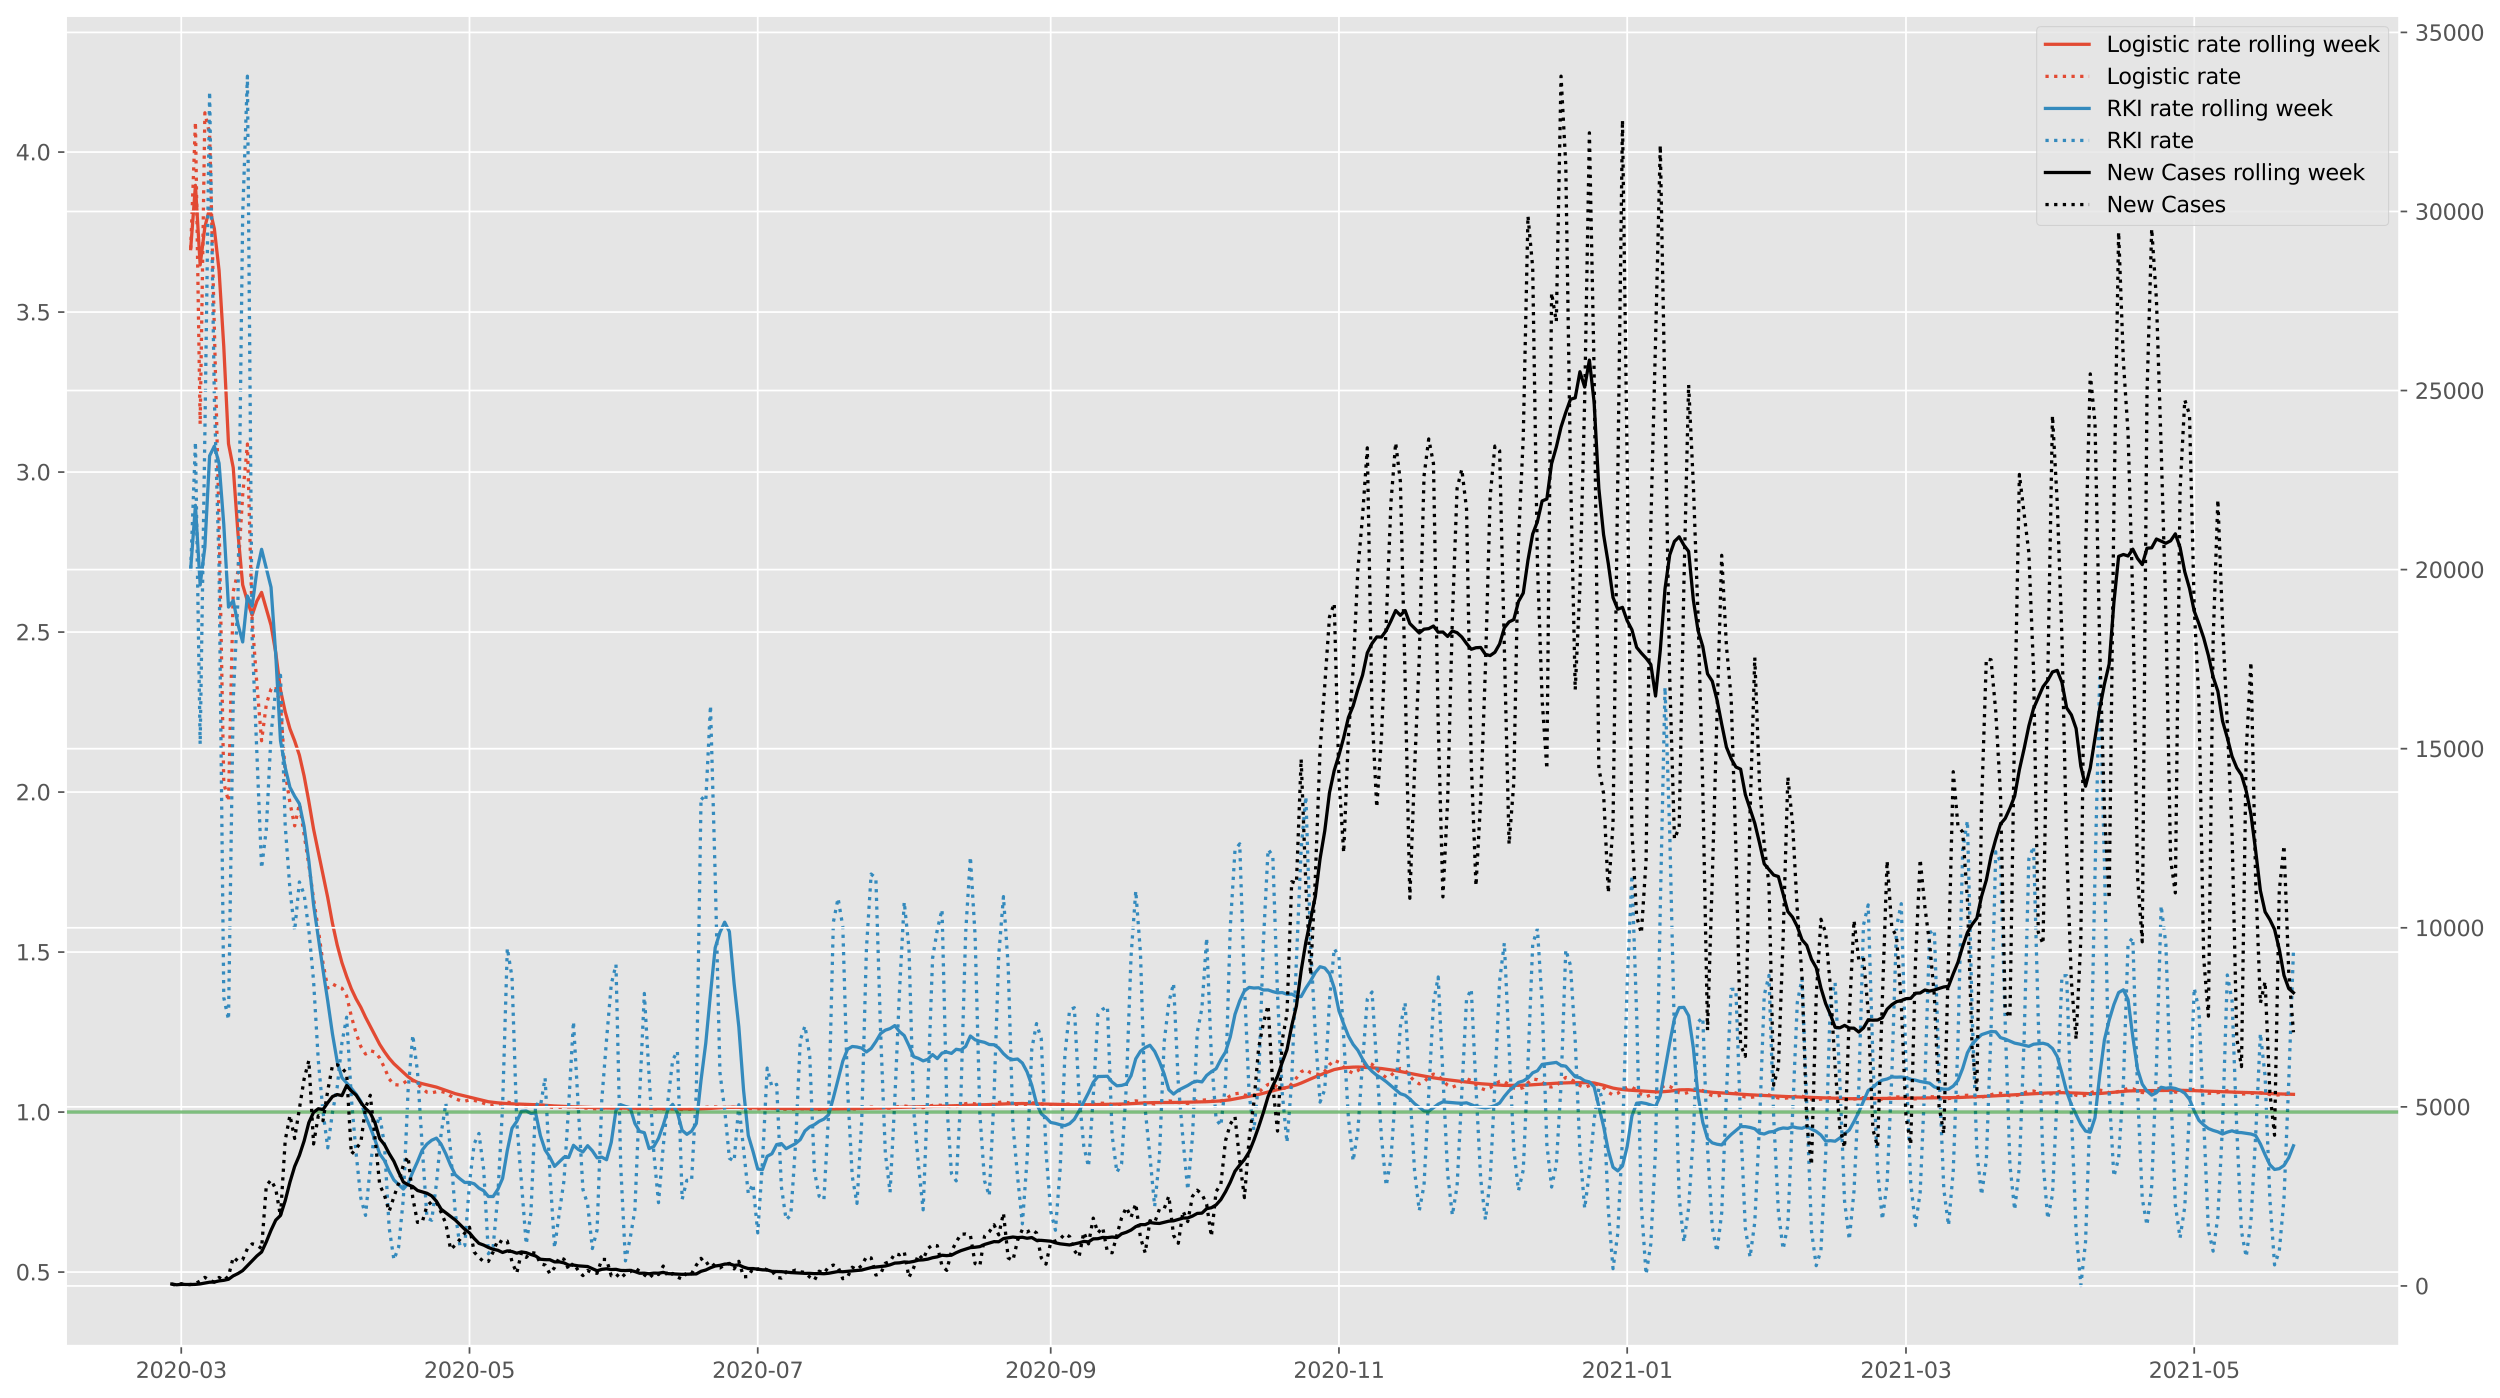 <?xml version="1.0" encoding="utf-8" standalone="no"?>
<!DOCTYPE svg PUBLIC "-//W3C//DTD SVG 1.1//EN"
  "http://www.w3.org/Graphics/SVG/1.1/DTD/svg11.dtd">
<svg height="640.398pt" version="1.1" viewBox="0 0 1145.086 640.398" width="1145.086pt" xmlns="http://www.w3.org/2000/svg" xmlns:xlink="http://www.w3.org/1999/xlink">
 <defs>
  <style type="text/css">*{stroke-linecap:butt;stroke-linejoin:round;}</style>
 </defs>
 <g id="figure_1">
  <g id="patch_1">
   <path d="M 0 640.398 
L 1145.086 640.398 
L 1145.086 0 
L 0 0 
z
" style="fill:#ffffff;"/>
  </g>
  <g id="axes_1">
   <g id="patch_2">
    <path d="M 30.103 616.52 
L 1099.073 616.52 
L 1099.073 7.2 
L 30.103 7.2 
z
" style="fill:#e5e5e5;"/>
   </g>
   <g id="matplotlib.axis_1">
    <g id="xtick_1">
     <g id="line2d_1">
      <path clip-path="url(#pfae46adc71)" d="M 83.021 616.52 
L 83.021 7.2 
" style="fill:none;stroke:#ffffff;stroke-linecap:square;stroke-width:0.8;"/>
     </g>
     <g id="line2d_2">
      <defs>
       <path d="M 0 0 
L 0 3.5 
" id="m2124d60e22" style="stroke:#555555;stroke-width:0.8;"/>
      </defs>
      <g>
       <use style="fill:#555555;stroke:#555555;stroke-width:0.8;" x="83.021" xlink:href="#m2124d60e22" y="616.52"/>
      </g>
     </g>
     <g id="text_1">
      <!-- 2020-03 -->
      <g style="fill:#555555;" transform="translate(62.13 631.118)scale(0.1 -0.1)">
       <defs>
        <path d="M 1228 531 
L 3431 531 
L 3431 0 
L 469 0 
L 469 531 
Q 828 903 1448 1529 
Q 2069 2156 2228 2338 
Q 2531 2678 2651 2914 
Q 2772 3150 2772 3378 
Q 2772 3750 2511 3984 
Q 2250 4219 1831 4219 
Q 1534 4219 1204 4116 
Q 875 4013 500 3803 
L 500 4441 
Q 881 4594 1212 4672 
Q 1544 4750 1819 4750 
Q 2544 4750 2975 4387 
Q 3406 4025 3406 3419 
Q 3406 3131 3298 2873 
Q 3191 2616 2906 2266 
Q 2828 2175 2409 1742 
Q 1991 1309 1228 531 
z
" id="DejaVuSans-32" transform="scale(0.016)"/>
        <path d="M 2034 4250 
Q 1547 4250 1301 3770 
Q 1056 3291 1056 2328 
Q 1056 1369 1301 889 
Q 1547 409 2034 409 
Q 2525 409 2770 889 
Q 3016 1369 3016 2328 
Q 3016 3291 2770 3770 
Q 2525 4250 2034 4250 
z
M 2034 4750 
Q 2819 4750 3233 4129 
Q 3647 3509 3647 2328 
Q 3647 1150 3233 529 
Q 2819 -91 2034 -91 
Q 1250 -91 836 529 
Q 422 1150 422 2328 
Q 422 3509 836 4129 
Q 1250 4750 2034 4750 
z
" id="DejaVuSans-30" transform="scale(0.016)"/>
        <path d="M 313 2009 
L 1997 2009 
L 1997 1497 
L 313 1497 
L 313 2009 
z
" id="DejaVuSans-2d" transform="scale(0.016)"/>
        <path d="M 2597 2516 
Q 3050 2419 3304 2112 
Q 3559 1806 3559 1356 
Q 3559 666 3084 287 
Q 2609 -91 1734 -91 
Q 1441 -91 1130 -33 
Q 819 25 488 141 
L 488 750 
Q 750 597 1062 519 
Q 1375 441 1716 441 
Q 2309 441 2620 675 
Q 2931 909 2931 1356 
Q 2931 1769 2642 2001 
Q 2353 2234 1838 2234 
L 1294 2234 
L 1294 2753 
L 1863 2753 
Q 2328 2753 2575 2939 
Q 2822 3125 2822 3475 
Q 2822 3834 2567 4026 
Q 2313 4219 1838 4219 
Q 1578 4219 1281 4162 
Q 984 4106 628 3988 
L 628 4550 
Q 988 4650 1302 4700 
Q 1616 4750 1894 4750 
Q 2613 4750 3031 4423 
Q 3450 4097 3450 3541 
Q 3450 3153 3228 2886 
Q 3006 2619 2597 2516 
z
" id="DejaVuSans-33" transform="scale(0.016)"/>
       </defs>
       <use xlink:href="#DejaVuSans-32"/>
       <use x="63.623" xlink:href="#DejaVuSans-30"/>
       <use x="127.246" xlink:href="#DejaVuSans-32"/>
       <use x="190.869" xlink:href="#DejaVuSans-30"/>
       <use x="254.492" xlink:href="#DejaVuSans-2d"/>
       <use x="290.576" xlink:href="#DejaVuSans-30"/>
       <use x="354.199" xlink:href="#DejaVuSans-33"/>
      </g>
     </g>
    </g>
    <g id="xtick_2">
     <g id="line2d_3">
      <path clip-path="url(#pfae46adc71)" d="M 215.046 616.52 
L 215.046 7.2 
" style="fill:none;stroke:#ffffff;stroke-linecap:square;stroke-width:0.8;"/>
     </g>
     <g id="line2d_4">
      <g>
       <use style="fill:#555555;stroke:#555555;stroke-width:0.8;" x="215.046" xlink:href="#m2124d60e22" y="616.52"/>
      </g>
     </g>
     <g id="text_2">
      <!-- 2020-05 -->
      <g style="fill:#555555;" transform="translate(194.155 631.118)scale(0.1 -0.1)">
       <defs>
        <path d="M 691 4666 
L 3169 4666 
L 3169 4134 
L 1269 4134 
L 1269 2991 
Q 1406 3038 1543 3061 
Q 1681 3084 1819 3084 
Q 2600 3084 3056 2656 
Q 3513 2228 3513 1497 
Q 3513 744 3044 326 
Q 2575 -91 1722 -91 
Q 1428 -91 1123 -41 
Q 819 9 494 109 
L 494 744 
Q 775 591 1075 516 
Q 1375 441 1709 441 
Q 2250 441 2565 725 
Q 2881 1009 2881 1497 
Q 2881 1984 2565 2268 
Q 2250 2553 1709 2553 
Q 1456 2553 1204 2497 
Q 953 2441 691 2322 
L 691 4666 
z
" id="DejaVuSans-35" transform="scale(0.016)"/>
       </defs>
       <use xlink:href="#DejaVuSans-32"/>
       <use x="63.623" xlink:href="#DejaVuSans-30"/>
       <use x="127.246" xlink:href="#DejaVuSans-32"/>
       <use x="190.869" xlink:href="#DejaVuSans-30"/>
       <use x="254.492" xlink:href="#DejaVuSans-2d"/>
       <use x="290.576" xlink:href="#DejaVuSans-30"/>
       <use x="354.199" xlink:href="#DejaVuSans-35"/>
      </g>
     </g>
    </g>
    <g id="xtick_3">
     <g id="line2d_5">
      <path clip-path="url(#pfae46adc71)" d="M 347.071 616.52 
L 347.071 7.2 
" style="fill:none;stroke:#ffffff;stroke-linecap:square;stroke-width:0.8;"/>
     </g>
     <g id="line2d_6">
      <g>
       <use style="fill:#555555;stroke:#555555;stroke-width:0.8;" x="347.071" xlink:href="#m2124d60e22" y="616.52"/>
      </g>
     </g>
     <g id="text_3">
      <!-- 2020-07 -->
      <g style="fill:#555555;" transform="translate(326.18 631.118)scale(0.1 -0.1)">
       <defs>
        <path d="M 525 4666 
L 3525 4666 
L 3525 4397 
L 1831 0 
L 1172 0 
L 2766 4134 
L 525 4134 
L 525 4666 
z
" id="DejaVuSans-37" transform="scale(0.016)"/>
       </defs>
       <use xlink:href="#DejaVuSans-32"/>
       <use x="63.623" xlink:href="#DejaVuSans-30"/>
       <use x="127.246" xlink:href="#DejaVuSans-32"/>
       <use x="190.869" xlink:href="#DejaVuSans-30"/>
       <use x="254.492" xlink:href="#DejaVuSans-2d"/>
       <use x="290.576" xlink:href="#DejaVuSans-30"/>
       <use x="354.199" xlink:href="#DejaVuSans-37"/>
      </g>
     </g>
    </g>
    <g id="xtick_4">
     <g id="line2d_7">
      <path clip-path="url(#pfae46adc71)" d="M 481.261 616.52 
L 481.261 7.2 
" style="fill:none;stroke:#ffffff;stroke-linecap:square;stroke-width:0.8;"/>
     </g>
     <g id="line2d_8">
      <g>
       <use style="fill:#555555;stroke:#555555;stroke-width:0.8;" x="481.261" xlink:href="#m2124d60e22" y="616.52"/>
      </g>
     </g>
     <g id="text_4">
      <!-- 2020-09 -->
      <g style="fill:#555555;" transform="translate(460.369 631.118)scale(0.1 -0.1)">
       <defs>
        <path d="M 703 97 
L 703 672 
Q 941 559 1184 500 
Q 1428 441 1663 441 
Q 2288 441 2617 861 
Q 2947 1281 2994 2138 
Q 2813 1869 2534 1725 
Q 2256 1581 1919 1581 
Q 1219 1581 811 2004 
Q 403 2428 403 3163 
Q 403 3881 828 4315 
Q 1253 4750 1959 4750 
Q 2769 4750 3195 4129 
Q 3622 3509 3622 2328 
Q 3622 1225 3098 567 
Q 2575 -91 1691 -91 
Q 1453 -91 1209 -44 
Q 966 3 703 97 
z
M 1959 2075 
Q 2384 2075 2632 2365 
Q 2881 2656 2881 3163 
Q 2881 3666 2632 3958 
Q 2384 4250 1959 4250 
Q 1534 4250 1286 3958 
Q 1038 3666 1038 3163 
Q 1038 2656 1286 2365 
Q 1534 2075 1959 2075 
z
" id="DejaVuSans-39" transform="scale(0.016)"/>
       </defs>
       <use xlink:href="#DejaVuSans-32"/>
       <use x="63.623" xlink:href="#DejaVuSans-30"/>
       <use x="127.246" xlink:href="#DejaVuSans-32"/>
       <use x="190.869" xlink:href="#DejaVuSans-30"/>
       <use x="254.492" xlink:href="#DejaVuSans-2d"/>
       <use x="290.576" xlink:href="#DejaVuSans-30"/>
       <use x="354.199" xlink:href="#DejaVuSans-39"/>
      </g>
     </g>
    </g>
    <g id="xtick_5">
     <g id="line2d_9">
      <path clip-path="url(#pfae46adc71)" d="M 613.286 616.52 
L 613.286 7.2 
" style="fill:none;stroke:#ffffff;stroke-linecap:square;stroke-width:0.8;"/>
     </g>
     <g id="line2d_10">
      <g>
       <use style="fill:#555555;stroke:#555555;stroke-width:0.8;" x="613.286" xlink:href="#m2124d60e22" y="616.52"/>
      </g>
     </g>
     <g id="text_5">
      <!-- 2020-11 -->
      <g style="fill:#555555;" transform="translate(592.394 631.118)scale(0.1 -0.1)">
       <defs>
        <path d="M 794 531 
L 1825 531 
L 1825 4091 
L 703 3866 
L 703 4441 
L 1819 4666 
L 2450 4666 
L 2450 531 
L 3481 531 
L 3481 0 
L 794 0 
L 794 531 
z
" id="DejaVuSans-31" transform="scale(0.016)"/>
       </defs>
       <use xlink:href="#DejaVuSans-32"/>
       <use x="63.623" xlink:href="#DejaVuSans-30"/>
       <use x="127.246" xlink:href="#DejaVuSans-32"/>
       <use x="190.869" xlink:href="#DejaVuSans-30"/>
       <use x="254.492" xlink:href="#DejaVuSans-2d"/>
       <use x="290.576" xlink:href="#DejaVuSans-31"/>
       <use x="354.199" xlink:href="#DejaVuSans-31"/>
      </g>
     </g>
    </g>
    <g id="xtick_6">
     <g id="line2d_11">
      <path clip-path="url(#pfae46adc71)" d="M 745.311 616.52 
L 745.311 7.2 
" style="fill:none;stroke:#ffffff;stroke-linecap:square;stroke-width:0.8;"/>
     </g>
     <g id="line2d_12">
      <g>
       <use style="fill:#555555;stroke:#555555;stroke-width:0.8;" x="745.311" xlink:href="#m2124d60e22" y="616.52"/>
      </g>
     </g>
     <g id="text_6">
      <!-- 2021-01 -->
      <g style="fill:#555555;" transform="translate(724.42 631.118)scale(0.1 -0.1)">
       <use xlink:href="#DejaVuSans-32"/>
       <use x="63.623" xlink:href="#DejaVuSans-30"/>
       <use x="127.246" xlink:href="#DejaVuSans-32"/>
       <use x="190.869" xlink:href="#DejaVuSans-31"/>
       <use x="254.492" xlink:href="#DejaVuSans-2d"/>
       <use x="290.576" xlink:href="#DejaVuSans-30"/>
       <use x="354.199" xlink:href="#DejaVuSans-31"/>
      </g>
     </g>
    </g>
    <g id="xtick_7">
     <g id="line2d_13">
      <path clip-path="url(#pfae46adc71)" d="M 873.007 616.52 
L 873.007 7.2 
" style="fill:none;stroke:#ffffff;stroke-linecap:square;stroke-width:0.8;"/>
     </g>
     <g id="line2d_14">
      <g>
       <use style="fill:#555555;stroke:#555555;stroke-width:0.8;" x="873.007" xlink:href="#m2124d60e22" y="616.52"/>
      </g>
     </g>
     <g id="text_7">
      <!-- 2021-03 -->
      <g style="fill:#555555;" transform="translate(852.116 631.118)scale(0.1 -0.1)">
       <use xlink:href="#DejaVuSans-32"/>
       <use x="63.623" xlink:href="#DejaVuSans-30"/>
       <use x="127.246" xlink:href="#DejaVuSans-32"/>
       <use x="190.869" xlink:href="#DejaVuSans-31"/>
       <use x="254.492" xlink:href="#DejaVuSans-2d"/>
       <use x="290.576" xlink:href="#DejaVuSans-30"/>
       <use x="354.199" xlink:href="#DejaVuSans-33"/>
      </g>
     </g>
    </g>
    <g id="xtick_8">
     <g id="line2d_15">
      <path clip-path="url(#pfae46adc71)" d="M 1005.032 616.52 
L 1005.032 7.2 
" style="fill:none;stroke:#ffffff;stroke-linecap:square;stroke-width:0.8;"/>
     </g>
     <g id="line2d_16">
      <g>
       <use style="fill:#555555;stroke:#555555;stroke-width:0.8;" x="1005.032" xlink:href="#m2124d60e22" y="616.52"/>
      </g>
     </g>
     <g id="text_8">
      <!-- 2021-05 -->
      <g style="fill:#555555;" transform="translate(984.141 631.118)scale(0.1 -0.1)">
       <use xlink:href="#DejaVuSans-32"/>
       <use x="63.623" xlink:href="#DejaVuSans-30"/>
       <use x="127.246" xlink:href="#DejaVuSans-32"/>
       <use x="190.869" xlink:href="#DejaVuSans-31"/>
       <use x="254.492" xlink:href="#DejaVuSans-2d"/>
       <use x="290.576" xlink:href="#DejaVuSans-30"/>
       <use x="354.199" xlink:href="#DejaVuSans-35"/>
      </g>
     </g>
    </g>
   </g>
   <g id="matplotlib.axis_2">
    <g id="ytick_1">
     <g id="line2d_17">
      <path clip-path="url(#pfae46adc71)" d="M 30.103 582.647 
L 1099.073 582.647 
" style="fill:none;stroke:#ffffff;stroke-linecap:square;stroke-width:0.8;"/>
     </g>
     <g id="line2d_18">
      <defs>
       <path d="M 0 0 
L -3.5 0 
" id="me4b2835687" style="stroke:#555555;stroke-width:0.8;"/>
      </defs>
      <g>
       <use style="fill:#555555;stroke:#555555;stroke-width:0.8;" x="30.103" xlink:href="#me4b2835687" y="582.647"/>
      </g>
     </g>
     <g id="text_9">
      <!-- 0.5 -->
      <g style="fill:#555555;" transform="translate(7.2 586.446)scale(0.1 -0.1)">
       <defs>
        <path d="M 684 794 
L 1344 794 
L 1344 0 
L 684 0 
L 684 794 
z
" id="DejaVuSans-2e" transform="scale(0.016)"/>
       </defs>
       <use xlink:href="#DejaVuSans-30"/>
       <use x="63.623" xlink:href="#DejaVuSans-2e"/>
       <use x="95.41" xlink:href="#DejaVuSans-35"/>
      </g>
     </g>
    </g>
    <g id="ytick_2">
     <g id="line2d_19">
      <path clip-path="url(#pfae46adc71)" d="M 30.103 509.36 
L 1099.073 509.36 
" style="fill:none;stroke:#ffffff;stroke-linecap:square;stroke-width:0.8;"/>
     </g>
     <g id="line2d_20">
      <g>
       <use style="fill:#555555;stroke:#555555;stroke-width:0.8;" x="30.103" xlink:href="#me4b2835687" y="509.36"/>
      </g>
     </g>
     <g id="text_10">
      <!-- 1.0 -->
      <g style="fill:#555555;" transform="translate(7.2 513.159)scale(0.1 -0.1)">
       <use xlink:href="#DejaVuSans-31"/>
       <use x="63.623" xlink:href="#DejaVuSans-2e"/>
       <use x="95.41" xlink:href="#DejaVuSans-30"/>
      </g>
     </g>
    </g>
    <g id="ytick_3">
     <g id="line2d_21">
      <path clip-path="url(#pfae46adc71)" d="M 30.103 436.074 
L 1099.073 436.074 
" style="fill:none;stroke:#ffffff;stroke-linecap:square;stroke-width:0.8;"/>
     </g>
     <g id="line2d_22">
      <g>
       <use style="fill:#555555;stroke:#555555;stroke-width:0.8;" x="30.103" xlink:href="#me4b2835687" y="436.074"/>
      </g>
     </g>
     <g id="text_11">
      <!-- 1.5 -->
      <g style="fill:#555555;" transform="translate(7.2 439.873)scale(0.1 -0.1)">
       <use xlink:href="#DejaVuSans-31"/>
       <use x="63.623" xlink:href="#DejaVuSans-2e"/>
       <use x="95.41" xlink:href="#DejaVuSans-35"/>
      </g>
     </g>
    </g>
    <g id="ytick_4">
     <g id="line2d_23">
      <path clip-path="url(#pfae46adc71)" d="M 30.103 362.787 
L 1099.073 362.787 
" style="fill:none;stroke:#ffffff;stroke-linecap:square;stroke-width:0.8;"/>
     </g>
     <g id="line2d_24">
      <g>
       <use style="fill:#555555;stroke:#555555;stroke-width:0.8;" x="30.103" xlink:href="#me4b2835687" y="362.787"/>
      </g>
     </g>
     <g id="text_12">
      <!-- 2.0 -->
      <g style="fill:#555555;" transform="translate(7.2 366.586)scale(0.1 -0.1)">
       <use xlink:href="#DejaVuSans-32"/>
       <use x="63.623" xlink:href="#DejaVuSans-2e"/>
       <use x="95.41" xlink:href="#DejaVuSans-30"/>
      </g>
     </g>
    </g>
    <g id="ytick_5">
     <g id="line2d_25">
      <path clip-path="url(#pfae46adc71)" d="M 30.103 289.501 
L 1099.073 289.501 
" style="fill:none;stroke:#ffffff;stroke-linecap:square;stroke-width:0.8;"/>
     </g>
     <g id="line2d_26">
      <g>
       <use style="fill:#555555;stroke:#555555;stroke-width:0.8;" x="30.103" xlink:href="#me4b2835687" y="289.501"/>
      </g>
     </g>
     <g id="text_13">
      <!-- 2.5 -->
      <g style="fill:#555555;" transform="translate(7.2 293.3)scale(0.1 -0.1)">
       <use xlink:href="#DejaVuSans-32"/>
       <use x="63.623" xlink:href="#DejaVuSans-2e"/>
       <use x="95.41" xlink:href="#DejaVuSans-35"/>
      </g>
     </g>
    </g>
    <g id="ytick_6">
     <g id="line2d_27">
      <path clip-path="url(#pfae46adc71)" d="M 30.103 216.214 
L 1099.073 216.214 
" style="fill:none;stroke:#ffffff;stroke-linecap:square;stroke-width:0.8;"/>
     </g>
     <g id="line2d_28">
      <g>
       <use style="fill:#555555;stroke:#555555;stroke-width:0.8;" x="30.103" xlink:href="#me4b2835687" y="216.214"/>
      </g>
     </g>
     <g id="text_14">
      <!-- 3.0 -->
      <g style="fill:#555555;" transform="translate(7.2 220.013)scale(0.1 -0.1)">
       <use xlink:href="#DejaVuSans-33"/>
       <use x="63.623" xlink:href="#DejaVuSans-2e"/>
       <use x="95.41" xlink:href="#DejaVuSans-30"/>
      </g>
     </g>
    </g>
    <g id="ytick_7">
     <g id="line2d_29">
      <path clip-path="url(#pfae46adc71)" d="M 30.103 142.928 
L 1099.073 142.928 
" style="fill:none;stroke:#ffffff;stroke-linecap:square;stroke-width:0.8;"/>
     </g>
     <g id="line2d_30">
      <g>
       <use style="fill:#555555;stroke:#555555;stroke-width:0.8;" x="30.103" xlink:href="#me4b2835687" y="142.928"/>
      </g>
     </g>
     <g id="text_15">
      <!-- 3.5 -->
      <g style="fill:#555555;" transform="translate(7.2 146.727)scale(0.1 -0.1)">
       <use xlink:href="#DejaVuSans-33"/>
       <use x="63.623" xlink:href="#DejaVuSans-2e"/>
       <use x="95.41" xlink:href="#DejaVuSans-35"/>
      </g>
     </g>
    </g>
    <g id="ytick_8">
     <g id="line2d_31">
      <path clip-path="url(#pfae46adc71)" d="M 30.103 69.641 
L 1099.073 69.641 
" style="fill:none;stroke:#ffffff;stroke-linecap:square;stroke-width:0.8;"/>
     </g>
     <g id="line2d_32">
      <g>
       <use style="fill:#555555;stroke:#555555;stroke-width:0.8;" x="30.103" xlink:href="#me4b2835687" y="69.641"/>
      </g>
     </g>
     <g id="text_16">
      <!-- 4.0 -->
      <g style="fill:#555555;" transform="translate(7.2 73.44)scale(0.1 -0.1)">
       <defs>
        <path d="M 2419 4116 
L 825 1625 
L 2419 1625 
L 2419 4116 
z
M 2253 4666 
L 3047 4666 
L 3047 1625 
L 3713 1625 
L 3713 1100 
L 3047 1100 
L 3047 0 
L 2419 0 
L 2419 1100 
L 313 1100 
L 313 1709 
L 2253 4666 
z
" id="DejaVuSans-34" transform="scale(0.016)"/>
       </defs>
       <use xlink:href="#DejaVuSans-34"/>
       <use x="63.623" xlink:href="#DejaVuSans-2e"/>
       <use x="95.41" xlink:href="#DejaVuSans-30"/>
      </g>
     </g>
    </g>
   </g>
   <g id="line2d_33">
    <path clip-path="url(#pfae46adc71)" d="M 87.35 113.888 
L 89.514 84.893 
L 91.679 121.357 
L 93.843 103.935 
L 96.007 95.43 
L 98.172 104.744 
L 100.336 123.86 
L 102.5 158.827 
L 104.665 203.273 
L 106.829 214.228 
L 108.994 244.258 
L 111.158 267.873 
L 113.322 275.31 
L 115.487 281.792 
L 117.651 275.321 
L 119.815 271.357 
L 124.144 286.417 
L 126.308 298.97 
L 128.473 316.078 
L 130.637 326.048 
L 132.801 333.813 
L 134.966 339.381 
L 137.13 345.896 
L 139.294 355.44 
L 141.459 367.104 
L 143.623 379.756 
L 150.116 411.149 
L 152.28 422.921 
L 154.445 432.844 
L 156.609 440.903 
L 158.773 447.257 
L 160.938 452.944 
L 163.102 457.522 
L 165.266 461.351 
L 167.431 465.938 
L 173.924 478.378 
L 176.088 481.735 
L 178.253 484.728 
L 180.417 487.218 
L 186.91 493.204 
L 189.074 494.679 
L 191.239 495.741 
L 193.403 496.366 
L 199.896 497.929 
L 208.553 500.944 
L 223.704 504.63 
L 228.032 505.148 
L 232.361 505.486 
L 247.512 506.093 
L 254.005 506.571 
L 262.662 506.952 
L 275.648 507.461 
L 279.977 507.541 
L 284.305 507.54 
L 308.113 507.904 
L 318.935 507.986 
L 325.428 507.693 
L 331.921 507.265 
L 336.25 507.173 
L 340.578 507.238 
L 349.236 507.572 
L 379.537 507.98 
L 396.851 507.698 
L 444.467 506.234 
L 461.782 505.584 
L 468.275 505.44 
L 476.932 505.641 
L 494.247 506.092 
L 515.89 505.632 
L 524.548 505.151 
L 528.876 505.011 
L 539.698 504.956 
L 552.684 504.622 
L 559.177 504.261 
L 563.506 503.731 
L 572.163 502.118 
L 576.492 501.319 
L 580.821 500.18 
L 585.149 499.074 
L 591.642 497.552 
L 593.807 496.914 
L 595.971 496.089 
L 602.464 493.25 
L 606.793 491.52 
L 611.122 489.891 
L 615.45 489.051 
L 619.779 488.772 
L 621.943 488.727 
L 628.436 489.069 
L 632.765 489.423 
L 639.258 490.356 
L 650.08 492.469 
L 656.573 493.664 
L 660.901 494.313 
L 678.216 496.379 
L 689.038 497.165 
L 695.531 497.095 
L 699.86 496.991 
L 712.846 496.154 
L 719.339 495.918 
L 727.996 495.889 
L 730.161 496.042 
L 734.489 497.092 
L 738.818 498.381 
L 740.982 498.771 
L 745.311 499.27 
L 758.297 500.095 
L 760.461 500.136 
L 764.79 499.79 
L 769.119 499.184 
L 773.447 499.112 
L 777.776 499.549 
L 784.269 500.308 
L 801.584 501.454 
L 818.899 502.283 
L 847.035 503.255 
L 864.35 503.117 
L 885.993 502.85 
L 896.815 502.708 
L 909.801 502.15 
L 937.938 500.618 
L 944.431 500.484 
L 950.924 500.655 
L 957.417 500.946 
L 961.745 500.858 
L 968.238 500.305 
L 974.732 499.691 
L 979.06 499.597 
L 987.718 499.51 
L 998.539 499.391 
L 1005.032 499.559 
L 1024.511 500.281 
L 1033.169 500.522 
L 1041.826 500.987 
L 1050.484 501.246 
L 1050.484 501.246 
" style="fill:none;stroke:#e24a33;stroke-linecap:square;stroke-width:1.5;"/>
   </g>
   <g id="line2d_34">
    <path clip-path="url(#pfae46adc71)" d="M 87.35 113.888 
L 89.514 55.898 
L 91.679 194.284 
L 93.843 51.669 
L 96.007 61.409 
L 100.336 238.561 
L 102.5 358.654 
L 104.665 367.022 
L 106.829 270.965 
L 108.994 261.883 
L 111.158 226.713 
L 113.322 203.373 
L 115.487 283.936 
L 117.651 313.358 
L 119.815 339.273 
L 121.98 322.661 
L 124.144 315.604 
L 126.308 314.585 
L 128.473 323.129 
L 130.637 353.723 
L 132.801 367.712 
L 134.966 378.253 
L 137.13 368.269 
L 141.459 396.24 
L 143.623 411.691 
L 145.787 425.734 
L 147.952 441.179 
L 150.116 452.524 
L 152.28 450.672 
L 154.445 451.87 
L 156.609 452.653 
L 158.773 456.165 
L 160.938 465.545 
L 163.102 473.226 
L 165.266 479.324 
L 167.431 482.786 
L 169.595 481.259 
L 171.76 481.886 
L 173.924 484.618 
L 176.088 489.047 
L 178.253 494.176 
L 180.417 496.752 
L 182.581 496.981 
L 184.746 496.219 
L 186.91 494.635 
L 189.074 494.945 
L 191.239 496.481 
L 193.403 498.546 
L 195.567 500.285 
L 197.732 500.547 
L 199.896 500.067 
L 202.06 499.899 
L 204.225 500.541 
L 206.389 501.998 
L 208.553 503.271 
L 210.718 504.071 
L 212.882 504.371 
L 215.046 503.811 
L 217.211 504.035 
L 219.375 504.552 
L 221.539 505.33 
L 223.704 506.238 
L 225.868 506.251 
L 232.361 504.859 
L 234.526 505.132 
L 236.69 505.981 
L 238.854 506.244 
L 241.019 506.658 
L 243.183 506.435 
L 245.347 505.957 
L 249.676 506.439 
L 251.84 506.957 
L 254.005 507.306 
L 262.662 506.834 
L 266.991 507.535 
L 269.155 507.562 
L 271.319 507.794 
L 273.484 507.861 
L 275.648 507.49 
L 277.812 507.241 
L 282.141 507.326 
L 286.47 508.088 
L 290.798 507.861 
L 292.963 507.706 
L 295.127 507.741 
L 301.62 508.089 
L 303.785 507.887 
L 308.113 507.856 
L 310.278 507.914 
L 312.442 508.204 
L 318.935 507.851 
L 321.099 507.395 
L 325.428 506.956 
L 327.592 506.995 
L 329.757 507.21 
L 338.414 507.187 
L 342.743 507.733 
L 344.907 507.719 
L 347.071 507.891 
L 351.4 507.565 
L 353.564 507.626 
L 360.058 508.06 
L 362.222 508.08 
L 366.551 507.798 
L 370.879 507.921 
L 373.044 508.134 
L 377.372 508.143 
L 383.865 507.534 
L 392.523 507.962 
L 394.687 507.695 
L 396.851 507.283 
L 399.016 507.098 
L 407.673 507.59 
L 412.002 506.785 
L 414.166 506.561 
L 418.495 507.17 
L 420.659 507.17 
L 422.824 507.327 
L 424.988 506.763 
L 427.152 506.321 
L 429.317 506.161 
L 431.481 506.299 
L 433.645 506.731 
L 435.81 506.866 
L 437.974 506.803 
L 442.303 505.515 
L 444.467 505.224 
L 446.631 505.649 
L 448.796 506.26 
L 453.124 506.266 
L 455.289 505.559 
L 457.453 504.996 
L 459.617 504.597 
L 461.782 505.096 
L 463.946 505.764 
L 466.11 505.877 
L 468.275 506.191 
L 472.603 505.205 
L 474.768 505.097 
L 479.096 506.187 
L 483.425 506.569 
L 485.59 506.255 
L 487.754 505.747 
L 489.918 505.664 
L 492.083 505.84 
L 494.247 506.152 
L 496.411 506.138 
L 498.576 506.271 
L 500.74 505.746 
L 502.904 505.361 
L 505.069 505.303 
L 507.233 505.45 
L 509.397 506.029 
L 511.562 506.087 
L 513.726 505.948 
L 515.89 505.248 
L 520.219 504.217 
L 522.383 504.559 
L 524.548 505.296 
L 526.712 505.371 
L 528.876 505.685 
L 531.041 505.265 
L 533.205 504.608 
L 535.369 504.264 
L 537.534 504.482 
L 539.698 505.017 
L 541.863 505.076 
L 544.027 505.475 
L 546.191 504.921 
L 548.356 504.17 
L 552.684 503.738 
L 554.849 504.344 
L 557.013 504.397 
L 559.177 504.299 
L 561.342 503.451 
L 563.506 501.934 
L 565.67 500.975 
L 567.835 500.726 
L 569.999 501.582 
L 572.163 501.862 
L 574.328 501.765 
L 576.492 500.39 
L 578.656 498.238 
L 580.821 496.698 
L 582.985 496.671 
L 585.149 497.896 
L 589.478 498.618 
L 591.642 496.433 
L 593.807 493.775 
L 595.971 490.923 
L 598.135 489.868 
L 600.3 491.368 
L 604.629 492.238 
L 606.793 490.707 
L 608.957 487.657 
L 611.122 485.635 
L 613.286 486.592 
L 615.45 488.763 
L 617.615 490.449 
L 619.779 491.598 
L 621.943 490.394 
L 624.108 488.199 
L 626.272 486.581 
L 628.436 487.499 
L 630.601 489.803 
L 632.765 491.884 
L 634.929 493.57 
L 637.094 492.568 
L 639.258 490.589 
L 641.422 489.399 
L 643.587 490.174 
L 645.751 492.933 
L 647.915 495.173 
L 650.08 496.447 
L 652.244 495.588 
L 654.408 493.337 
L 656.573 491.995 
L 658.737 492.62 
L 660.901 495.032 
L 663.066 497.047 
L 665.23 497.994 
L 667.395 497.063 
L 669.559 495.235 
L 671.723 494.089 
L 673.888 494.942 
L 676.052 496.88 
L 678.216 498.451 
L 680.381 499.248 
L 682.545 498.261 
L 684.709 496.582 
L 686.874 495.321 
L 689.038 495.41 
L 693.367 498.35 
L 695.531 498.812 
L 697.695 498.143 
L 699.86 495.974 
L 702.024 494.261 
L 704.188 494.515 
L 706.353 495.598 
L 708.517 497.646 
L 710.681 497.877 
L 712.846 497.205 
L 717.174 493.514 
L 719.339 494.271 
L 721.503 495.567 
L 723.667 497.267 
L 725.832 498.084 
L 730.161 496.383 
L 732.325 496.979 
L 734.489 498.159 
L 736.654 500.305 
L 738.818 501.549 
L 740.982 500.814 
L 743.147 499.084 
L 745.311 498.005 
L 747.475 498.062 
L 749.64 499.229 
L 751.804 501.319 
L 753.968 502.308 
L 756.133 501.566 
L 758.297 500.179 
L 760.461 498.293 
L 762.626 497.223 
L 764.79 497.646 
L 766.954 498.879 
L 769.119 500.505 
L 771.283 500.942 
L 773.447 500.293 
L 775.612 499.513 
L 777.776 499.062 
L 779.94 499.542 
L 782.105 500.975 
L 784.269 501.832 
L 786.433 502.039 
L 788.598 501.543 
L 790.762 500.733 
L 792.927 500.359 
L 795.091 500.646 
L 797.255 501.665 
L 799.42 502.503 
L 801.584 502.729 
L 803.748 502.339 
L 808.077 501.383 
L 810.241 501.526 
L 812.406 502.372 
L 814.57 502.922 
L 816.734 503.096 
L 818.899 502.875 
L 821.063 502.362 
L 823.227 502.055 
L 825.392 502.126 
L 829.72 503.426 
L 831.885 503.579 
L 834.049 503.459 
L 838.378 502.753 
L 840.542 502.878 
L 844.871 503.65 
L 847.035 503.693 
L 851.364 503.097 
L 853.528 502.741 
L 855.693 502.726 
L 860.021 503.435 
L 862.186 503.499 
L 866.514 502.845 
L 868.679 502.46 
L 870.843 502.461 
L 875.172 503.288 
L 877.336 503.324 
L 881.665 502.68 
L 883.829 502.32 
L 885.993 502.37 
L 890.322 503.18 
L 892.486 503.194 
L 896.815 502.302 
L 898.979 501.774 
L 901.144 501.666 
L 905.472 502.573 
L 907.637 502.513 
L 909.801 502.093 
L 914.13 500.784 
L 916.294 500.76 
L 920.623 501.921 
L 922.787 501.919 
L 924.952 501.381 
L 929.28 499.796 
L 931.445 499.713 
L 935.773 501.126 
L 937.938 501.305 
L 940.102 500.887 
L 942.266 500.201 
L 944.431 499.713 
L 946.595 499.979 
L 950.924 501.654 
L 953.088 502.098 
L 955.252 501.635 
L 959.581 499.762 
L 961.745 499.314 
L 963.91 499.691 
L 966.074 500.46 
L 968.238 500.568 
L 974.732 498.589 
L 976.896 498.713 
L 981.225 500.441 
L 983.389 500.364 
L 985.553 499.825 
L 987.718 499.006 
L 989.882 498.309 
L 992.046 498.604 
L 996.375 500.25 
L 998.539 500.283 
L 1000.704 499.975 
L 1002.868 499.365 
L 1005.032 498.973 
L 1007.197 499.241 
L 1011.525 500.728 
L 1013.69 500.746 
L 1015.854 500.461 
L 1020.183 499.628 
L 1022.347 499.859 
L 1024.511 500.527 
L 1026.676 501.07 
L 1028.84 501.083 
L 1033.169 500.639 
L 1035.333 500.55 
L 1037.498 500.82 
L 1039.662 501.335 
L 1041.826 501.636 
L 1050.484 501.008 
L 1050.484 501.008 
" style="fill:none;stroke:#e24a33;stroke-dasharray:1.5,2.475;stroke-dashoffset:0;stroke-width:1.5;"/>
   </g>
   <g id="line2d_35">
    <path clip-path="url(#pfae46adc71)" d="M 87.35 260.463 
L 89.514 231.468 
L 91.679 267.931 
L 93.843 250.51 
L 96.007 208.802 
L 98.172 204.362 
L 100.336 212.191 
L 102.5 240.263 
L 104.665 278.057 
L 106.829 275.071 
L 108.994 285.968 
L 111.158 294.033 
L 113.322 272.995 
L 115.487 277.678 
L 117.651 261.523 
L 119.815 251.617 
L 124.144 268.995 
L 126.308 300.021 
L 128.473 339.225 
L 130.637 351.551 
L 132.801 360.605 
L 134.966 364.695 
L 137.13 368.14 
L 139.294 378.619 
L 141.459 394.389 
L 143.623 414.387 
L 147.952 444.312 
L 150.116 458.515 
L 152.28 473.587 
L 154.445 486.216 
L 156.609 493.602 
L 160.938 498.469 
L 163.102 501.161 
L 165.266 504.451 
L 167.431 511.192 
L 169.595 516.388 
L 171.76 522.087 
L 173.924 528.528 
L 176.088 531.546 
L 178.253 536.44 
L 180.417 540.475 
L 184.746 544.63 
L 186.91 542.065 
L 189.074 536.791 
L 191.239 532.038 
L 193.403 526.76 
L 195.567 524.03 
L 197.732 522.274 
L 199.896 521.306 
L 202.06 524.1 
L 204.225 528.562 
L 206.389 533.764 
L 208.553 538.093 
L 210.718 539.969 
L 212.882 541.62 
L 215.046 541.57 
L 217.211 542.232 
L 219.375 544.206 
L 221.539 545.392 
L 223.704 548.033 
L 225.868 548.051 
L 228.032 544.753 
L 230.197 539.762 
L 232.361 526.968 
L 234.526 516.75 
L 236.69 513.636 
L 238.854 509.023 
L 241.019 508.838 
L 243.183 510.003 
L 245.347 509.8 
L 247.512 520.16 
L 249.676 526.743 
L 251.84 529.998 
L 254.005 534.235 
L 258.333 530.074 
L 260.498 530.148 
L 262.662 524.592 
L 264.826 526.461 
L 266.991 527.616 
L 269.155 524.761 
L 271.319 527.09 
L 273.484 530.329 
L 275.648 530.008 
L 277.812 531.204 
L 279.977 523.216 
L 282.141 508.505 
L 284.305 505.996 
L 286.47 506.799 
L 288.634 507.348 
L 290.798 514.562 
L 292.963 518.221 
L 295.127 518.816 
L 297.292 526.068 
L 299.456 525.187 
L 301.62 521.379 
L 303.785 515.352 
L 305.949 508.183 
L 308.113 505.842 
L 310.278 509.618 
L 312.442 517.731 
L 314.606 519.553 
L 316.771 518.114 
L 318.935 514.582 
L 321.099 494.746 
L 323.264 477.825 
L 325.428 455.211 
L 327.592 434.092 
L 329.757 427.049 
L 331.921 422.396 
L 334.085 426.714 
L 336.25 450.524 
L 338.414 470.375 
L 340.578 499.362 
L 342.743 520.103 
L 344.907 527.387 
L 347.071 535.457 
L 349.236 535.711 
L 351.4 529.624 
L 353.564 528.453 
L 355.729 524.256 
L 357.893 523.802 
L 360.058 526.132 
L 364.386 523.802 
L 366.551 521.972 
L 368.715 517.981 
L 370.879 516.123 
L 373.044 515.118 
L 375.208 513.585 
L 377.372 512.579 
L 379.537 510.572 
L 381.701 502.856 
L 386.03 486.033 
L 388.194 480.619 
L 390.358 479.323 
L 392.523 479.559 
L 394.687 480.07 
L 396.851 481.815 
L 399.016 480.237 
L 401.18 477.067 
L 403.344 473.388 
L 405.509 471.849 
L 407.673 471.125 
L 409.837 469.758 
L 412.002 472.512 
L 414.166 474.335 
L 416.33 478.914 
L 418.495 484.008 
L 420.659 484.768 
L 422.824 485.911 
L 424.988 485.205 
L 427.152 483.057 
L 429.317 484.874 
L 431.481 482.341 
L 433.645 481.897 
L 435.81 482.493 
L 437.974 480.599 
L 440.138 480.956 
L 442.303 479.299 
L 444.467 474.529 
L 446.631 476.269 
L 448.796 476.954 
L 450.96 477.436 
L 453.124 478.415 
L 455.289 478.526 
L 457.453 479.997 
L 459.617 482.601 
L 461.782 484.568 
L 463.946 485.317 
L 466.11 485.073 
L 468.275 486.901 
L 470.439 490.984 
L 472.603 497.107 
L 474.768 505.418 
L 476.932 510.177 
L 479.096 511.899 
L 481.261 514.129 
L 483.425 514.549 
L 485.59 515.172 
L 487.754 515.57 
L 489.918 514.674 
L 492.083 512.642 
L 494.247 508.92 
L 498.576 500.503 
L 500.74 495.766 
L 502.904 493.093 
L 507.233 492.966 
L 509.397 495.626 
L 511.562 497.332 
L 513.726 497.144 
L 515.89 496.498 
L 518.055 492.712 
L 520.219 484.961 
L 522.383 481.49 
L 524.548 479.799 
L 526.712 478.773 
L 528.876 481.567 
L 531.041 486.201 
L 533.205 491.852 
L 535.369 499.157 
L 537.534 501.112 
L 539.698 499.369 
L 544.027 497.19 
L 546.191 495.836 
L 548.356 495.186 
L 550.52 495.554 
L 552.684 492.589 
L 554.849 490.868 
L 557.013 489.503 
L 559.177 485.313 
L 561.342 481.846 
L 563.506 474.932 
L 565.67 464.585 
L 567.835 458.424 
L 569.999 453.839 
L 572.163 452.255 
L 574.328 452.551 
L 576.492 452.436 
L 578.656 453.458 
L 580.821 453.425 
L 582.985 454.192 
L 585.149 454.748 
L 587.314 454.622 
L 589.478 455.418 
L 591.642 455.337 
L 593.807 456.471 
L 595.971 456.446 
L 598.135 452.572 
L 600.3 449.273 
L 602.464 445.431 
L 604.629 442.79 
L 606.793 443.367 
L 608.957 446 
L 611.122 452.512 
L 613.286 462.997 
L 615.45 469.035 
L 617.615 474.512 
L 619.779 478.37 
L 621.943 481.077 
L 624.108 485.108 
L 626.272 488.413 
L 628.436 490.729 
L 630.601 492.531 
L 632.765 493.827 
L 634.929 495.443 
L 641.422 500.959 
L 643.587 501.652 
L 645.751 503.338 
L 647.915 505.508 
L 652.244 508.856 
L 654.408 508.983 
L 658.737 505.751 
L 660.901 504.686 
L 667.395 505.232 
L 669.559 505.343 
L 671.723 505.12 
L 676.052 506.818 
L 680.381 507.453 
L 682.545 507.061 
L 684.709 506.404 
L 686.874 505.222 
L 689.038 502.206 
L 691.202 499.623 
L 695.531 495.764 
L 697.695 495.112 
L 699.86 493.778 
L 702.024 491.384 
L 704.188 490.447 
L 706.353 487.533 
L 712.846 486.626 
L 715.01 488.012 
L 717.174 488.356 
L 721.503 493.186 
L 723.667 493.625 
L 725.832 495.024 
L 727.996 495.545 
L 730.161 497.807 
L 734.489 515.903 
L 736.654 526.955 
L 738.818 534.634 
L 740.982 536.289 
L 743.147 534.056 
L 745.311 525.109 
L 747.475 511.161 
L 749.64 505.313 
L 751.804 505.062 
L 753.968 505.437 
L 758.297 506.813 
L 760.461 501.896 
L 764.79 477.692 
L 766.954 466.545 
L 769.119 461.522 
L 771.283 461.404 
L 773.447 465.232 
L 775.612 480.07 
L 777.776 501.972 
L 779.94 514.104 
L 782.105 521.502 
L 784.269 523.464 
L 786.433 524.093 
L 788.598 524.426 
L 790.762 521.76 
L 792.927 519.634 
L 797.255 516.007 
L 799.42 516.038 
L 801.584 516.4 
L 803.748 517.018 
L 805.913 519.028 
L 808.077 519.405 
L 810.241 518.502 
L 812.406 518.242 
L 814.57 517.174 
L 816.734 516.652 
L 818.899 516.835 
L 821.063 516.117 
L 823.227 516.593 
L 825.392 516.804 
L 827.556 515.914 
L 829.72 517.154 
L 831.885 518.228 
L 834.049 519.896 
L 836.213 522.659 
L 838.378 522.464 
L 840.542 522.716 
L 842.706 521.227 
L 844.871 519.301 
L 847.035 517.605 
L 849.199 513.707 
L 851.364 509.404 
L 855.693 499.469 
L 857.857 498.051 
L 860.021 496.055 
L 862.186 494.734 
L 864.35 494.224 
L 866.514 493.293 
L 868.679 493.389 
L 870.843 493.309 
L 873.007 493.581 
L 875.172 494.347 
L 877.336 494.737 
L 879.5 495.338 
L 883.829 496.134 
L 885.993 497.843 
L 888.158 498.431 
L 890.322 498.861 
L 892.486 498.86 
L 894.651 497.46 
L 896.815 494.827 
L 898.979 489.373 
L 901.144 482.229 
L 903.308 478.329 
L 905.472 475.891 
L 907.637 473.895 
L 911.965 472.45 
L 914.13 472.601 
L 916.294 475.265 
L 918.459 475.935 
L 922.787 477.787 
L 924.952 478.218 
L 929.28 479.264 
L 931.445 478.286 
L 935.773 477.843 
L 937.938 478.426 
L 940.102 480.238 
L 942.266 483.908 
L 944.431 491.551 
L 946.595 500.008 
L 948.759 506.05 
L 953.088 514.962 
L 955.252 518.061 
L 957.417 518.586 
L 959.581 511.954 
L 961.745 492.457 
L 963.91 476.227 
L 966.074 467.238 
L 968.238 460.104 
L 970.403 454.623 
L 972.567 453.374 
L 974.732 457.899 
L 976.896 474.916 
L 979.06 489.709 
L 981.225 496.568 
L 983.389 499.757 
L 985.553 501.6 
L 987.718 500.496 
L 989.882 498.013 
L 992.046 498.449 
L 994.211 498.153 
L 996.375 498.554 
L 998.539 499.387 
L 1000.704 500.727 
L 1002.868 503.506 
L 1005.032 508.905 
L 1007.197 513.187 
L 1009.361 515.239 
L 1011.525 516.902 
L 1013.69 517.763 
L 1015.854 518.422 
L 1018.018 519.416 
L 1020.183 518.554 
L 1022.347 517.951 
L 1024.511 518.694 
L 1026.676 518.779 
L 1031.004 519.417 
L 1033.169 520.134 
L 1035.333 523.958 
L 1037.498 528.908 
L 1039.662 533.47 
L 1041.826 535.658 
L 1043.991 535.283 
L 1046.155 533.811 
L 1048.319 530.263 
L 1050.484 524.805 
L 1050.484 524.805 
" style="fill:none;stroke:#348abd;stroke-linecap:square;stroke-width:1.5;"/>
   </g>
   <g id="line2d_36">
    <path clip-path="url(#pfae46adc71)" d="M 87.35 260.463 
L 89.514 202.473 
L 91.679 340.859 
L 93.843 198.247 
L 96.007 41.966 
L 98.172 182.162 
L 100.336 259.166 
L 102.5 456.969 
L 104.665 467.028 
L 106.829 319.96 
L 108.994 274.526 
L 111.158 98.42 
L 113.322 34.896 
L 115.487 291.949 
L 119.815 397.686 
L 121.98 379.86 
L 124.144 336.273 
L 126.308 315.6 
L 128.473 309.324 
L 130.637 378.227 
L 132.801 407.266 
L 134.966 426.313 
L 137.13 403.977 
L 139.294 409.623 
L 141.459 425.988 
L 143.623 449.312 
L 145.787 485.677 
L 147.952 509.293 
L 150.116 525.732 
L 152.28 509.486 
L 154.445 498.024 
L 156.609 477.693 
L 158.773 465.944 
L 160.938 503.113 
L 163.102 528.135 
L 165.266 548.76 
L 167.431 556.677 
L 169.595 534.393 
L 171.76 517.586 
L 173.924 511.032 
L 176.088 524.242 
L 178.253 562.391 
L 180.417 577.005 
L 182.581 571.215 
L 184.746 548.937 
L 186.91 499.633 
L 189.074 474.112 
L 191.239 490.971 
L 193.403 525.449 
L 195.567 557.889 
L 197.732 558.928 
L 199.896 542.157 
L 202.06 519.196 
L 204.225 505.347 
L 206.389 527.383 
L 208.553 555.75 
L 210.718 571.019 
L 212.882 570.489 
L 215.046 541.804 
L 217.211 523.835 
L 219.375 519.164 
L 221.539 535.686 
L 223.704 574.232 
L 225.868 571.147 
L 228.032 547.4 
L 230.197 506.867 
L 232.361 434.278 
L 234.526 447.643 
L 236.69 513.886 
L 241.019 569.852 
L 243.183 555.549 
L 245.347 505.448 
L 247.512 506.802 
L 249.676 493.719 
L 251.84 536.676 
L 254.005 571.604 
L 256.169 555.568 
L 258.333 540.704 
L 260.498 505.961 
L 262.662 467.91 
L 266.991 544.765 
L 269.155 551.613 
L 271.319 571.876 
L 273.484 563.374 
L 275.648 503.717 
L 277.812 476.279 
L 279.977 450.886 
L 282.141 441.79 
L 284.305 534.048 
L 286.47 577.503 
L 288.634 567.214 
L 290.798 554.212 
L 292.963 501.892 
L 295.127 455.051 
L 297.292 492.553 
L 299.456 527.883 
L 301.62 550.845 
L 303.785 525.029 
L 305.949 504.027 
L 308.113 485.508 
L 310.278 481.483 
L 312.442 549.344 
L 314.606 540.634 
L 316.771 540.776 
L 318.935 500.304 
L 321.099 365.172 
L 323.264 367.065 
L 325.428 323.18 
L 327.592 401.514 
L 329.757 491.33 
L 331.921 508.211 
L 334.085 530.529 
L 336.25 531.84 
L 338.414 506.023 
L 342.743 546.702 
L 344.907 542.317 
L 347.071 564.702 
L 349.236 532.311 
L 351.4 489.23 
L 353.564 497.827 
L 355.729 496.701 
L 357.893 543.524 
L 360.058 558.627 
L 362.222 556.596 
L 364.386 524.109 
L 366.551 476.42 
L 368.715 469.889 
L 370.879 483.695 
L 373.044 536.488 
L 375.208 547.899 
L 377.372 549.55 
L 379.537 510.062 
L 381.701 422.41 
L 383.865 411.4 
L 386.03 424.423 
L 388.194 498.589 
L 390.358 538.831 
L 392.523 551.196 
L 394.687 513.643 
L 396.851 434.62 
L 399.016 400.357 
L 401.18 402.229 
L 403.344 472.84 
L 405.509 528.055 
L 407.673 546.129 
L 409.837 504.079 
L 412.002 453.897 
L 414.166 413.116 
L 416.33 434.281 
L 418.495 508.501 
L 420.659 533.37 
L 422.824 554.136 
L 424.988 499.134 
L 427.152 438.864 
L 429.317 425.831 
L 431.481 416.553 
L 433.645 505.389 
L 435.81 537.544 
L 437.974 540.88 
L 440.138 501.632 
L 442.303 427.261 
L 444.467 392.445 
L 446.631 428.729 
L 448.796 510.188 
L 450.96 540.917 
L 453.124 547.731 
L 455.289 502.409 
L 457.453 437.558 
L 459.617 410.678 
L 461.782 442.495 
L 463.946 515.43 
L 466.11 539.214 
L 468.275 560.523 
L 470.439 530.989 
L 472.603 480.424 
L 474.768 468.851 
L 476.932 475.811 
L 479.096 527.48 
L 481.261 554.825 
L 483.425 563.468 
L 485.59 535.344 
L 487.754 483.211 
L 489.918 462.58 
L 492.083 461.589 
L 494.247 501.423 
L 496.411 525.003 
L 498.576 534.368 
L 500.74 502.189 
L 502.904 464.499 
L 505.069 462.278 
L 507.233 461.005 
L 509.397 520.038 
L 511.562 536.95 
L 513.726 533.046 
L 515.89 497.667 
L 518.055 437.998 
L 520.219 408.024 
L 522.383 436.71 
L 524.548 508.197 
L 526.712 529.771 
L 528.876 552.602 
L 531.041 530.102 
L 533.205 477.557 
L 535.369 459.156 
L 537.534 450.401 
L 539.698 495.991 
L 541.863 522.148 
L 544.027 544.978 
L 546.191 520.621 
L 548.356 473.01 
L 550.52 461.731 
L 552.684 429.647 
L 554.849 483.939 
L 557.013 512.595 
L 559.177 515.646 
L 561.342 496.353 
L 563.506 424.616 
L 565.67 389.297 
L 567.835 386.52 
L 569.999 451.844 
L 572.163 501.51 
L 574.328 517.715 
L 576.492 495.549 
L 578.656 431.774 
L 580.821 389.064 
L 582.985 391.892 
L 585.149 455.734 
L 587.314 500.626 
L 589.478 523.286 
L 591.642 494.986 
L 593.807 439.709 
L 595.971 388.886 
L 598.135 364.778 
L 600.3 432.64 
L 602.464 473.731 
L 604.629 504.797 
L 606.793 499.028 
L 608.957 458.139 
L 611.122 434.474 
L 613.286 438.166 
L 617.615 512.07 
L 619.779 531.803 
L 621.943 517.977 
L 624.108 486.353 
L 626.272 457.615 
L 628.436 454.378 
L 632.765 521.138 
L 634.929 543.117 
L 637.094 530.852 
L 639.258 499.609 
L 641.422 470.097 
L 643.587 459.225 
L 645.751 499.328 
L 647.915 536.326 
L 650.08 554.517 
L 652.244 542.891 
L 656.573 459.186 
L 658.737 447.516 
L 663.066 537.676 
L 665.23 556.635 
L 667.395 543.248 
L 671.723 457.628 
L 673.888 453.047 
L 676.052 498.226 
L 678.216 540.059 
L 680.381 558.7 
L 682.545 540.503 
L 684.709 496.664 
L 686.874 449.357 
L 689.038 431.937 
L 693.367 526.438 
L 695.531 545.313 
L 697.695 535.939 
L 699.86 487.323 
L 702.024 432.597 
L 704.188 425.38 
L 706.353 459.741 
L 708.517 524.264 
L 710.681 543.698 
L 712.846 533.38 
L 715.01 497.024 
L 717.174 435.003 
L 719.339 442.24 
L 721.503 476.689 
L 723.667 527.341 
L 725.832 553.488 
L 727.996 537.028 
L 730.161 512.86 
L 732.325 498.509 
L 734.489 505.409 
L 736.654 554.049 
L 738.818 581.095 
L 740.982 565.074 
L 743.147 521.4 
L 745.311 450.232 
L 747.475 400.87 
L 749.64 464.475 
L 751.804 552.29 
L 753.968 583.719 
L 756.133 569.735 
L 758.297 526.372 
L 760.461 415.813 
L 762.626 314.726 
L 764.79 381.191 
L 766.954 474.257 
L 769.119 548.556 
L 771.283 568.915 
L 773.447 553.166 
L 775.612 519.677 
L 777.776 468.039 
L 779.94 466.115 
L 782.105 526.047 
L 784.269 562.287 
L 786.433 573.319 
L 788.598 555.496 
L 790.762 501.015 
L 792.927 453.162 
L 795.091 453.09 
L 797.255 513.679 
L 799.42 562.508 
L 801.584 575.853 
L 803.748 559.818 
L 805.913 515.084 
L 808.077 455.803 
L 810.241 446.767 
L 812.406 511.861 
L 814.57 555.035 
L 816.734 572.193 
L 818.899 561.104 
L 823.227 459.134 
L 825.392 448.244 
L 829.72 563.715 
L 831.885 579.711 
L 834.049 572.775 
L 836.213 529.399 
L 838.378 457.773 
L 840.542 450.003 
L 842.706 495.213 
L 844.871 550.236 
L 847.035 567.836 
L 849.199 545.489 
L 851.364 499.277 
L 853.528 423.736 
L 855.693 414.494 
L 857.857 485.291 
L 860.021 536.26 
L 862.186 558.591 
L 864.35 541.918 
L 866.514 492.761 
L 868.679 424.408 
L 870.843 413.933 
L 873.007 487.198 
L 875.172 541.618 
L 877.336 561.322 
L 879.5 546.124 
L 881.665 495.45 
L 883.829 427.291 
L 885.993 425.899 
L 888.158 491.315 
L 890.322 544.629 
L 892.486 561.311 
L 894.651 536.326 
L 896.815 477.018 
L 898.979 389.115 
L 901.144 375.89 
L 903.308 464.013 
L 905.472 527.561 
L 907.637 547.345 
L 909.801 531.441 
L 911.965 471.783 
L 914.13 390.174 
L 916.294 394.541 
L 918.459 468.703 
L 920.623 533.674 
L 922.787 554.191 
L 924.952 534.459 
L 927.116 475.833 
L 929.28 393.448 
L 931.445 387.692 
L 933.609 467.219 
L 935.773 532.062 
L 937.938 558.27 
L 940.102 547.143 
L 942.266 501.522 
L 944.431 446.952 
L 946.595 446.89 
L 948.759 509.51 
L 950.924 563.893 
L 953.088 588.824 
L 955.252 568.836 
L 957.417 505.2 
L 959.581 400.528 
L 961.745 310.41 
L 963.91 395.899 
L 966.074 500.97 
L 968.238 538.883 
L 970.403 530.471 
L 972.567 496.46 
L 974.732 432.202 
L 976.896 429.525 
L 979.06 499.449 
L 981.225 548.985 
L 983.389 561.206 
L 985.553 543.373 
L 987.718 488.729 
L 989.882 414.822 
L 992.046 432.577 
L 994.211 497.38 
L 996.375 551.795 
L 998.539 567.037 
L 1000.704 552.753 
L 1002.868 508.18 
L 1005.032 452.615 
L 1007.197 462.551 
L 1011.525 563.436 
L 1013.69 573.059 
L 1015.854 557.37 
L 1018.018 515.137 
L 1020.183 446.58 
L 1022.347 458.333 
L 1024.511 516.945 
L 1026.676 564.027 
L 1028.84 575.663 
L 1031.004 559.236 
L 1033.169 520.157 
L 1035.333 473.344 
L 1037.498 492.986 
L 1039.662 548.876 
L 1041.826 579.348 
L 1043.991 573.032 
L 1046.155 548.934 
L 1048.319 495.323 
L 1050.484 435.136 
L 1050.484 435.136 
" style="fill:none;stroke:#348abd;stroke-dasharray:1.5,2.475;stroke-dashoffset:0;stroke-width:1.5;"/>
   </g>
   <g id="line2d_37">
    <path clip-path="url(#pfae46adc71)" d="M 30.103 509.36 
L 1099.073 509.36 
" style="fill:none;stroke:#008000;stroke-linecap:square;stroke-opacity:0.5;stroke-width:1.5;"/>
   </g>
   <g id="patch_3">
    <path d="M 30.103 616.52 
L 30.103 7.2 
" style="fill:none;stroke:#ffffff;stroke-linecap:square;stroke-linejoin:miter;"/>
   </g>
   <g id="patch_4">
    <path d="M 1099.073 616.52 
L 1099.073 7.2 
" style="fill:none;stroke:#ffffff;stroke-linecap:square;stroke-linejoin:miter;"/>
   </g>
   <g id="patch_5">
    <path d="M 30.103 616.52 
L 1099.073 616.52 
" style="fill:none;stroke:#ffffff;stroke-linecap:square;stroke-linejoin:miter;"/>
   </g>
   <g id="patch_6">
    <path d="M 30.103 7.2 
L 1099.073 7.2 
" style="fill:none;stroke:#ffffff;stroke-linecap:square;stroke-linejoin:miter;"/>
   </g>
  </g>
  <g id="axes_2">
   <g id="matplotlib.axis_3">
    <g id="ytick_9">
     <g id="line2d_38">
      <path clip-path="url(#pfae46adc71)" d="M 30.103 589.004 
L 1099.073 589.004 
" style="fill:none;stroke:#ffffff;stroke-linecap:square;stroke-width:0.8;"/>
     </g>
     <g id="line2d_39">
      <defs>
       <path d="M 0 0 
L 3.5 0 
" id="m52fe7d7dd8" style="stroke:#555555;stroke-width:0.8;"/>
      </defs>
      <g>
       <use style="fill:#555555;stroke:#555555;stroke-width:0.8;" x="1099.073" xlink:href="#m52fe7d7dd8" y="589.004"/>
      </g>
     </g>
     <g id="text_17">
      <!-- 0 -->
      <g style="fill:#555555;" transform="translate(1106.073 592.803)scale(0.1 -0.1)">
       <use xlink:href="#DejaVuSans-30"/>
      </g>
     </g>
    </g>
    <g id="ytick_10">
     <g id="line2d_40">
      <path clip-path="url(#pfae46adc71)" d="M 30.103 506.98 
L 1099.073 506.98 
" style="fill:none;stroke:#ffffff;stroke-linecap:square;stroke-width:0.8;"/>
     </g>
     <g id="line2d_41">
      <g>
       <use style="fill:#555555;stroke:#555555;stroke-width:0.8;" x="1099.073" xlink:href="#m52fe7d7dd8" y="506.98"/>
      </g>
     </g>
     <g id="text_18">
      <!-- 5000 -->
      <g style="fill:#555555;" transform="translate(1106.073 510.779)scale(0.1 -0.1)">
       <use xlink:href="#DejaVuSans-35"/>
       <use x="63.623" xlink:href="#DejaVuSans-30"/>
       <use x="127.246" xlink:href="#DejaVuSans-30"/>
       <use x="190.869" xlink:href="#DejaVuSans-30"/>
      </g>
     </g>
    </g>
    <g id="ytick_11">
     <g id="line2d_42">
      <path clip-path="url(#pfae46adc71)" d="M 30.103 424.955 
L 1099.073 424.955 
" style="fill:none;stroke:#ffffff;stroke-linecap:square;stroke-width:0.8;"/>
     </g>
     <g id="line2d_43">
      <g>
       <use style="fill:#555555;stroke:#555555;stroke-width:0.8;" x="1099.073" xlink:href="#m52fe7d7dd8" y="424.955"/>
      </g>
     </g>
     <g id="text_19">
      <!-- 10000 -->
      <g style="fill:#555555;" transform="translate(1106.073 428.754)scale(0.1 -0.1)">
       <use xlink:href="#DejaVuSans-31"/>
       <use x="63.623" xlink:href="#DejaVuSans-30"/>
       <use x="127.246" xlink:href="#DejaVuSans-30"/>
       <use x="190.869" xlink:href="#DejaVuSans-30"/>
       <use x="254.492" xlink:href="#DejaVuSans-30"/>
      </g>
     </g>
    </g>
    <g id="ytick_12">
     <g id="line2d_44">
      <path clip-path="url(#pfae46adc71)" d="M 30.103 342.931 
L 1099.073 342.931 
" style="fill:none;stroke:#ffffff;stroke-linecap:square;stroke-width:0.8;"/>
     </g>
     <g id="line2d_45">
      <g>
       <use style="fill:#555555;stroke:#555555;stroke-width:0.8;" x="1099.073" xlink:href="#m52fe7d7dd8" y="342.931"/>
      </g>
     </g>
     <g id="text_20">
      <!-- 15000 -->
      <g style="fill:#555555;" transform="translate(1106.073 346.73)scale(0.1 -0.1)">
       <use xlink:href="#DejaVuSans-31"/>
       <use x="63.623" xlink:href="#DejaVuSans-35"/>
       <use x="127.246" xlink:href="#DejaVuSans-30"/>
       <use x="190.869" xlink:href="#DejaVuSans-30"/>
       <use x="254.492" xlink:href="#DejaVuSans-30"/>
      </g>
     </g>
    </g>
    <g id="ytick_13">
     <g id="line2d_46">
      <path clip-path="url(#pfae46adc71)" d="M 30.103 260.906 
L 1099.073 260.906 
" style="fill:none;stroke:#ffffff;stroke-linecap:square;stroke-width:0.8;"/>
     </g>
     <g id="line2d_47">
      <g>
       <use style="fill:#555555;stroke:#555555;stroke-width:0.8;" x="1099.073" xlink:href="#m52fe7d7dd8" y="260.906"/>
      </g>
     </g>
     <g id="text_21">
      <!-- 20000 -->
      <g style="fill:#555555;" transform="translate(1106.073 264.706)scale(0.1 -0.1)">
       <use xlink:href="#DejaVuSans-32"/>
       <use x="63.623" xlink:href="#DejaVuSans-30"/>
       <use x="127.246" xlink:href="#DejaVuSans-30"/>
       <use x="190.869" xlink:href="#DejaVuSans-30"/>
       <use x="254.492" xlink:href="#DejaVuSans-30"/>
      </g>
     </g>
    </g>
    <g id="ytick_14">
     <g id="line2d_48">
      <path clip-path="url(#pfae46adc71)" d="M 30.103 178.882 
L 1099.073 178.882 
" style="fill:none;stroke:#ffffff;stroke-linecap:square;stroke-width:0.8;"/>
     </g>
     <g id="line2d_49">
      <g>
       <use style="fill:#555555;stroke:#555555;stroke-width:0.8;" x="1099.073" xlink:href="#m52fe7d7dd8" y="178.882"/>
      </g>
     </g>
     <g id="text_22">
      <!-- 25000 -->
      <g style="fill:#555555;" transform="translate(1106.073 182.681)scale(0.1 -0.1)">
       <use xlink:href="#DejaVuSans-32"/>
       <use x="63.623" xlink:href="#DejaVuSans-35"/>
       <use x="127.246" xlink:href="#DejaVuSans-30"/>
       <use x="190.869" xlink:href="#DejaVuSans-30"/>
       <use x="254.492" xlink:href="#DejaVuSans-30"/>
      </g>
     </g>
    </g>
    <g id="ytick_15">
     <g id="line2d_50">
      <path clip-path="url(#pfae46adc71)" d="M 30.103 96.858 
L 1099.073 96.858 
" style="fill:none;stroke:#ffffff;stroke-linecap:square;stroke-width:0.8;"/>
     </g>
     <g id="line2d_51">
      <g>
       <use style="fill:#555555;stroke:#555555;stroke-width:0.8;" x="1099.073" xlink:href="#m52fe7d7dd8" y="96.858"/>
      </g>
     </g>
     <g id="text_23">
      <!-- 30000 -->
      <g style="fill:#555555;" transform="translate(1106.073 100.657)scale(0.1 -0.1)">
       <use xlink:href="#DejaVuSans-33"/>
       <use x="63.623" xlink:href="#DejaVuSans-30"/>
       <use x="127.246" xlink:href="#DejaVuSans-30"/>
       <use x="190.869" xlink:href="#DejaVuSans-30"/>
       <use x="254.492" xlink:href="#DejaVuSans-30"/>
      </g>
     </g>
    </g>
    <g id="ytick_16">
     <g id="line2d_52">
      <path clip-path="url(#pfae46adc71)" d="M 30.103 14.833 
L 1099.073 14.833 
" style="fill:none;stroke:#ffffff;stroke-linecap:square;stroke-width:0.8;"/>
     </g>
     <g id="line2d_53">
      <g>
       <use style="fill:#555555;stroke:#555555;stroke-width:0.8;" x="1099.073" xlink:href="#m52fe7d7dd8" y="14.833"/>
      </g>
     </g>
     <g id="text_24">
      <!-- 35000 -->
      <g style="fill:#555555;" transform="translate(1106.073 18.632)scale(0.1 -0.1)">
       <use xlink:href="#DejaVuSans-33"/>
       <use x="63.623" xlink:href="#DejaVuSans-35"/>
       <use x="127.246" xlink:href="#DejaVuSans-30"/>
       <use x="190.869" xlink:href="#DejaVuSans-30"/>
       <use x="254.492" xlink:href="#DejaVuSans-30"/>
      </g>
     </g>
    </g>
   </g>
   <g id="line2d_54">
    <path clip-path="url(#pfae46adc71)" d="M 78.693 588.135 
L 80.857 588.479 
L 83.021 588.31 
L 87.35 588.361 
L 89.514 588.288 
L 91.679 588.067 
L 96.007 587.291 
L 98.172 587.188 
L 100.336 586.698 
L 102.5 586.426 
L 104.665 585.946 
L 106.829 584.39 
L 108.994 583.326 
L 111.158 581.973 
L 117.651 575.271 
L 119.815 573.464 
L 121.98 568.779 
L 124.144 563.471 
L 126.308 558.85 
L 128.473 556.729 
L 130.637 549.96 
L 132.801 541.477 
L 134.966 534.268 
L 137.13 529.222 
L 139.294 522.609 
L 141.459 514.198 
L 143.623 509.471 
L 145.787 507.856 
L 147.952 508.205 
L 150.116 505.077 
L 152.28 502.26 
L 154.445 501.336 
L 156.609 501.833 
L 158.773 497.214 
L 160.938 499.731 
L 163.102 501.561 
L 165.266 504.96 
L 167.431 507.73 
L 169.595 509.724 
L 171.76 514.292 
L 173.924 521.592 
L 176.088 524.263 
L 178.253 528.369 
L 180.417 531.924 
L 182.581 536.865 
L 184.746 541.418 
L 186.91 542.646 
L 189.074 543.497 
L 191.239 545.283 
L 195.567 546.562 
L 197.732 547.767 
L 199.896 550.211 
L 202.06 553.853 
L 208.553 558.819 
L 212.882 563.054 
L 215.046 564.69 
L 217.211 567.291 
L 219.375 569.503 
L 221.539 570.298 
L 223.704 571.374 
L 225.868 572.21 
L 228.032 572.665 
L 230.197 573.673 
L 232.361 572.955 
L 234.526 573.251 
L 236.69 574.005 
L 238.854 573.424 
L 241.019 573.773 
L 243.183 574.596 
L 245.347 575.29 
L 247.512 576.768 
L 249.676 576.965 
L 251.84 577 
L 254.005 577.985 
L 256.169 577.987 
L 258.333 578.428 
L 260.498 579.489 
L 262.662 579.447 
L 264.826 579.803 
L 269.155 580.117 
L 273.484 582.055 
L 275.648 581.397 
L 277.812 581.163 
L 279.977 581.502 
L 282.141 581.399 
L 284.305 581.912 
L 286.47 581.959 
L 288.634 581.863 
L 290.798 582.412 
L 292.963 583.187 
L 295.127 583.152 
L 297.292 583.431 
L 299.456 583.11 
L 301.62 583.166 
L 303.785 582.789 
L 305.949 583.373 
L 312.442 583.689 
L 318.935 583.501 
L 321.099 582.302 
L 323.264 581.709 
L 325.428 580.677 
L 327.592 579.869 
L 329.757 579.576 
L 331.921 579.009 
L 334.085 578.892 
L 336.25 579.578 
L 338.414 579.377 
L 340.578 580.387 
L 342.743 581.031 
L 344.907 581.043 
L 349.236 581.624 
L 351.4 581.697 
L 353.564 582.318 
L 357.893 582.459 
L 362.222 582.873 
L 368.715 583.239 
L 370.879 583.218 
L 373.044 583.358 
L 375.208 583.307 
L 377.372 583.415 
L 379.537 583.199 
L 383.865 582.405 
L 386.03 582.512 
L 394.687 581.72 
L 399.016 580.586 
L 405.509 579.871 
L 407.673 579.332 
L 409.837 578.552 
L 412.002 578.423 
L 414.166 578.015 
L 416.33 578.167 
L 418.495 577.771 
L 420.659 577.195 
L 422.824 577.061 
L 424.988 576.726 
L 427.152 576.077 
L 429.317 575.686 
L 431.481 574.947 
L 433.645 575.119 
L 435.81 574.915 
L 437.974 573.778 
L 440.138 572.841 
L 444.467 571.446 
L 446.631 571.282 
L 448.796 570.989 
L 450.96 569.996 
L 455.289 568.716 
L 457.453 568.767 
L 459.617 567.317 
L 463.946 566.597 
L 466.11 566.86 
L 468.275 566.705 
L 470.439 567.174 
L 472.603 566.836 
L 474.768 568.137 
L 476.932 568.13 
L 481.261 568.507 
L 483.425 569.257 
L 485.59 569.717 
L 489.918 570.23 
L 494.247 569.276 
L 496.411 568.618 
L 498.576 568.805 
L 500.74 567.443 
L 502.904 567.371 
L 505.069 566.78 
L 507.233 566.874 
L 509.397 566.609 
L 511.562 566.825 
L 513.726 565.126 
L 515.89 564.418 
L 518.055 563.405 
L 520.219 561.842 
L 522.383 560.912 
L 524.548 560.924 
L 526.712 559.953 
L 528.876 560.263 
L 531.041 560.382 
L 535.369 559.335 
L 537.534 559.182 
L 541.863 557.922 
L 544.027 557.854 
L 546.191 557.01 
L 548.356 555.791 
L 550.52 555.66 
L 552.684 553.623 
L 554.849 553.178 
L 557.013 551.889 
L 559.177 549.475 
L 561.342 545.831 
L 563.506 541.512 
L 565.67 536.455 
L 567.835 533.633 
L 569.999 531.09 
L 572.163 527.615 
L 574.328 522.215 
L 576.492 516.169 
L 578.656 509.565 
L 580.821 502.279 
L 582.985 497.348 
L 585.149 492.993 
L 587.314 486.558 
L 589.478 480.786 
L 591.642 469.891 
L 593.807 460.732 
L 595.971 444.599 
L 598.135 431.501 
L 602.464 410.641 
L 604.629 393.371 
L 606.793 380.512 
L 608.957 363.078 
L 611.122 352.896 
L 613.286 345.863 
L 615.45 337.866 
L 617.615 328.626 
L 619.779 323.353 
L 621.943 315.816 
L 624.108 309.195 
L 626.272 299.024 
L 628.436 294.712 
L 630.601 291.745 
L 632.765 291.792 
L 634.929 288.809 
L 637.094 284.412 
L 639.258 279.641 
L 641.422 281.839 
L 643.587 279.66 
L 645.751 285.61 
L 650.08 289.92 
L 652.244 288.178 
L 654.408 287.93 
L 656.573 286.751 
L 658.737 289.577 
L 660.901 289.484 
L 663.066 291.511 
L 665.23 288.999 
L 667.395 289.798 
L 669.559 291.771 
L 671.723 294.745 
L 673.888 297.393 
L 676.052 296.678 
L 678.216 296.561 
L 680.381 299.756 
L 682.545 300.276 
L 684.709 298.769 
L 686.874 294.965 
L 689.038 287.569 
L 691.202 284.844 
L 693.367 283.789 
L 695.531 275.481 
L 697.695 271.654 
L 699.86 256.594 
L 702.024 244.595 
L 704.188 238.893 
L 706.353 229.449 
L 708.517 228.563 
L 710.681 212.362 
L 712.846 204.76 
L 715.01 195.615 
L 717.174 188.908 
L 719.339 182.882 
L 721.503 182.224 
L 723.667 170.281 
L 725.832 177.284 
L 727.996 164.928 
L 730.161 184.249 
L 732.325 223.726 
L 734.489 244.855 
L 736.654 258.136 
L 738.818 273.688 
L 740.982 279.034 
L 743.147 278.197 
L 745.311 284.312 
L 747.475 288.448 
L 749.64 296.51 
L 751.804 299.156 
L 753.968 301.487 
L 756.133 304.351 
L 758.297 318.79 
L 760.461 297.874 
L 762.626 269.742 
L 764.79 254.155 
L 766.954 247.991 
L 769.119 245.87 
L 771.283 249.707 
L 773.447 252.582 
L 775.612 274.801 
L 777.776 288.9 
L 779.94 296.128 
L 782.105 308.633 
L 784.269 311.991 
L 786.433 320.489 
L 788.598 331.658 
L 790.762 342.218 
L 792.927 347.517 
L 795.091 351.325 
L 797.255 352.291 
L 799.42 363.908 
L 803.748 377.081 
L 805.913 386.08 
L 808.077 395.68 
L 812.406 400.803 
L 814.57 401.501 
L 818.899 417.519 
L 821.063 420.13 
L 823.227 424.433 
L 825.392 430.47 
L 827.556 432.984 
L 829.72 439.394 
L 831.885 443.221 
L 834.049 452.534 
L 836.213 459.677 
L 838.378 464.671 
L 840.542 470.535 
L 842.706 470.791 
L 844.871 469.673 
L 847.035 470.882 
L 849.199 470.952 
L 851.364 472.703 
L 853.528 470.805 
L 855.693 467.144 
L 857.857 467.278 
L 860.021 467.214 
L 862.186 466.157 
L 864.35 462.262 
L 866.514 460.191 
L 868.679 458.789 
L 870.843 458.288 
L 873.007 457.437 
L 875.172 457.296 
L 877.336 454.925 
L 879.5 454.824 
L 881.665 453.458 
L 883.829 453.938 
L 885.993 453.439 
L 890.322 452.061 
L 892.486 451.763 
L 894.651 446.036 
L 896.815 440.753 
L 898.979 433.448 
L 901.144 427.151 
L 903.308 423.418 
L 905.472 420.54 
L 907.637 410.488 
L 909.801 403.111 
L 911.965 392.218 
L 914.13 384.346 
L 916.294 377.449 
L 918.459 374.859 
L 920.623 370.161 
L 922.787 364.588 
L 924.952 352.511 
L 927.116 342.924 
L 929.28 332.521 
L 931.445 324.452 
L 935.773 314.546 
L 937.938 311.644 
L 940.102 307.794 
L 942.266 307.056 
L 944.431 312.547 
L 946.595 324.218 
L 948.759 327.44 
L 950.924 333.683 
L 953.088 350.965 
L 955.252 360.088 
L 957.417 351.707 
L 961.745 324.459 
L 963.91 313.332 
L 966.074 304.133 
L 968.238 275.973 
L 970.403 254.837 
L 972.567 253.977 
L 974.732 254.663 
L 976.896 251.546 
L 979.06 255.783 
L 981.225 258.598 
L 983.389 251.12 
L 985.553 250.904 
L 987.718 246.892 
L 992.046 248.823 
L 994.211 247.722 
L 996.375 244.518 
L 998.539 250.735 
L 1000.704 261.942 
L 1002.868 269.474 
L 1005.032 279.92 
L 1007.197 285.739 
L 1009.361 292.176 
L 1011.525 300.243 
L 1013.69 310.079 
L 1015.854 316.601 
L 1018.018 330.297 
L 1020.183 337.913 
L 1022.347 346.43 
L 1024.511 351.675 
L 1026.676 354.977 
L 1028.84 362.3 
L 1031.004 372.926 
L 1033.169 389.68 
L 1035.333 407.939 
L 1037.498 417.679 
L 1039.662 421.217 
L 1041.826 425.708 
L 1043.991 434.775 
L 1046.155 446.776 
L 1048.319 452.792 
L 1050.484 454.695 
L 1050.484 454.695 
" style="fill:none;stroke:#000000;stroke-linecap:square;stroke-width:1.5;"/>
   </g>
   <g id="line2d_55">
    <path clip-path="url(#pfae46adc71)" d="M 78.693 588.135 
L 80.857 588.824 
L 83.021 587.971 
L 85.186 588.545 
L 87.35 588.331 
L 89.514 587.921 
L 91.679 586.74 
L 93.843 585.083 
L 96.007 586.445 
L 98.172 587.249 
L 100.336 585.116 
L 102.5 586.429 
L 104.665 584.558 
L 106.829 575.847 
L 108.994 577.636 
L 111.158 576.979 
L 113.322 571.894 
L 115.487 569.745 
L 117.651 570.237 
L 119.815 571.91 
L 121.98 543.054 
L 124.144 540.478 
L 126.308 544.629 
L 128.473 557.047 
L 130.637 522.367 
L 132.801 510.851 
L 134.966 521.449 
L 139.294 494.184 
L 141.459 485.752 
L 143.623 523.959 
L 145.787 511.064 
L 147.952 513.296 
L 150.116 499.548 
L 152.28 488.016 
L 154.445 487.72 
L 156.609 489.23 
L 158.773 491.625 
L 160.938 528.683 
L 163.102 526.108 
L 165.266 523.335 
L 167.431 507.406 
L 169.595 501.681 
L 171.76 521.203 
L 173.924 542.726 
L 176.088 547.385 
L 178.253 554.849 
L 180.417 548.222 
L 182.581 541.988 
L 184.746 533.556 
L 186.91 529.799 
L 189.074 548.681 
L 191.239 559.885 
L 193.403 559.721 
L 195.567 552.306 
L 197.732 550.42 
L 199.896 550.666 
L 202.06 555.292 
L 204.225 560.509 
L 206.389 572.304 
L 208.553 570.237 
L 210.718 567.612 
L 212.882 564.758 
L 215.046 562.116 
L 217.211 573.501 
L 219.375 575.995 
L 221.539 577.865 
L 223.704 577.767 
L 225.868 573.469 
L 228.032 567.94 
L 230.197 569.171 
L 232.361 568.482 
L 234.526 578.062 
L 236.69 583.148 
L 238.854 573.698 
L 241.019 575.913 
L 243.183 573.698 
L 245.347 574.026 
L 247.512 578.833 
L 249.676 579.44 
L 251.84 583.394 
L 254.005 580.588 
L 256.169 575.929 
L 258.333 576.782 
L 260.498 581.458 
L 262.662 578.538 
L 264.826 581.934 
L 266.991 584.263 
L 269.155 581.917 
L 271.319 583.066 
L 273.484 583.213 
L 275.648 576.848 
L 277.812 576.897 
L 279.977 584.312 
L 282.141 583.541 
L 284.305 585.51 
L 286.47 583.394 
L 288.634 582.541 
L 290.798 580.687 
L 297.292 585.493 
L 299.456 583.262 
L 301.62 583.787 
L 303.785 579.899 
L 305.949 584.772 
L 308.113 583.295 
L 310.278 584.952 
L 312.442 585.854 
L 314.606 582.803 
L 316.771 583.344 
L 318.935 579.489 
L 321.099 576.372 
L 323.264 579.145 
L 325.428 577.734 
L 327.592 580.195 
L 329.757 580.752 
L 331.921 579.374 
L 334.085 578.669 
L 336.25 581.179 
L 338.414 577.734 
L 340.578 584.804 
L 342.743 584.706 
L 344.907 580.834 
L 347.071 581.359 
L 349.236 580.752 
L 351.4 581.688 
L 353.564 582.081 
L 355.729 585.083 
L 357.893 585.411 
L 360.058 582.606 
L 362.222 582.491 
L 364.386 581.753 
L 366.551 582.524 
L 368.715 582.803 
L 370.879 584.936 
L 373.044 586.396 
L 375.208 582.245 
L 377.372 583.246 
L 379.537 580.244 
L 381.701 579.44 
L 383.865 580.326 
L 386.03 585.69 
L 388.194 584.919 
L 390.358 580.441 
L 392.523 581.556 
L 394.687 579.67 
L 396.851 575.634 
L 399.016 576.192 
L 401.18 584.001 
L 403.344 583.426 
L 405.509 578.62 
L 407.673 577.783 
L 409.837 574.207 
L 412.002 574.732 
L 414.166 573.337 
L 416.33 585.067 
L 418.495 580.654 
L 420.659 574.584 
L 422.824 576.848 
L 424.988 571.861 
L 427.152 570.188 
L 429.317 570.598 
L 431.481 579.899 
L 433.645 581.852 
L 435.81 573.157 
L 437.974 568.892 
L 440.138 565.299 
L 442.303 565.233 
L 444.467 565.791 
L 446.631 578.751 
L 448.796 579.801 
L 450.96 566.201 
L 453.124 564.233 
L 455.289 561.001 
L 457.453 565.594 
L 459.617 555.637 
L 461.782 576.175 
L 463.946 577.34 
L 466.11 568.039 
L 468.275 563.15 
L 470.439 564.282 
L 472.603 563.232 
L 474.768 564.741 
L 476.932 576.126 
L 479.096 578.997 
L 481.261 569.023 
L 483.425 568.4 
L 485.59 567.497 
L 487.754 565.168 
L 489.918 566.398 
L 492.083 572.796 
L 494.247 575.651 
L 496.411 564.413 
L 498.576 569.712 
L 500.74 557.966 
L 502.904 564.659 
L 505.069 562.264 
L 507.233 573.452 
L 509.397 573.797 
L 513.726 557.818 
L 515.89 553.012 
L 518.055 557.572 
L 520.219 551.322 
L 522.383 566.94 
L 524.548 573.879 
L 526.712 559.131 
L 528.876 559.984 
L 531.041 553.848 
L 533.205 553.684 
L 535.369 547.877 
L 537.534 565.873 
L 539.698 569.449 
L 541.863 554.734 
L 544.027 559.508 
L 546.191 547.943 
L 548.356 545.154 
L 550.52 546.958 
L 552.684 551.617 
L 554.849 566.333 
L 557.013 545.712 
L 559.177 542.611 
L 561.342 522.433 
L 563.506 514.92 
L 565.67 511.557 
L 567.835 531.866 
L 569.999 548.533 
L 572.163 521.383 
L 574.328 504.814 
L 576.492 480.108 
L 578.656 468.691 
L 580.821 460.554 
L 582.985 497.35 
L 585.149 518.053 
L 587.314 476.335 
L 589.478 464.409 
L 591.642 403.842 
L 593.807 404.58 
L 595.971 347.623 
L 598.135 405.663 
L 600.3 446.528 
L 602.464 401.841 
L 604.629 343.521 
L 606.793 313.829 
L 608.957 282.544 
L 611.122 276.343 
L 613.286 356.432 
L 615.45 390.554 
L 617.615 337.156 
L 619.779 306.61 
L 621.943 261.07 
L 624.108 236.201 
L 626.272 205.146 
L 628.436 326.247 
L 630.601 369.786 
L 632.765 337.484 
L 634.929 285.727 
L 637.094 230.295 
L 639.258 202.8 
L 641.422 220.534 
L 643.587 310.991 
L 645.751 411.438 
L 647.915 352.462 
L 650.08 300.918 
L 652.244 218.106 
L 654.408 201.061 
L 656.573 212.282 
L 658.737 330.775 
L 660.901 410.781 
L 663.066 366.652 
L 665.23 283.332 
L 667.395 223.7 
L 669.559 214.874 
L 671.723 233.1 
L 673.888 349.312 
L 676.052 405.778 
L 678.216 365.832 
L 680.381 305.692 
L 682.545 227.342 
L 684.709 204.326 
L 686.874 206.475 
L 691.202 386.699 
L 693.367 358.45 
L 695.531 247.536 
L 697.695 200.553 
L 699.86 98.908 
L 702.024 122.482 
L 704.188 257.625 
L 706.353 320.587 
L 708.517 352.249 
L 710.681 134.13 
L 712.846 147.335 
L 715.01 34.896 
L 717.174 75.531 
L 719.339 215.449 
L 721.503 315.978 
L 723.667 268.65 
L 725.832 183.147 
L 727.996 60.849 
L 730.161 170.138 
L 732.325 351.872 
L 734.489 363.355 
L 736.654 408.944 
L 738.818 377.512 
L 740.982 220.567 
L 743.147 54.992 
L 745.311 212.939 
L 747.475 380.826 
L 749.64 419.788 
L 751.804 427.465 
L 753.968 393.835 
L 756.133 240.614 
L 758.297 156.063 
L 760.461 66.525 
L 762.626 183.902 
L 764.79 310.679 
L 766.954 384.32 
L 769.119 378.989 
L 771.283 267.468 
L 773.447 176.192 
L 775.612 222.06 
L 777.776 282.594 
L 779.94 361.272 
L 782.105 471.857 
L 784.269 402.497 
L 788.598 254.377 
L 790.762 295.98 
L 792.927 319.685 
L 795.091 387.929 
L 797.255 478.616 
L 799.42 483.816 
L 801.584 372.427 
L 803.748 301.115 
L 805.913 358.975 
L 808.077 386.88 
L 810.241 405.401 
L 812.406 497.006 
L 814.57 488.705 
L 816.734 429.795 
L 818.899 355.874 
L 821.063 377.25 
L 823.227 416.999 
L 825.392 447.66 
L 827.556 514.608 
L 829.72 533.572 
L 831.885 456.584 
L 834.049 421.067 
L 836.213 427.252 
L 838.378 451.958 
L 840.542 488.705 
L 842.706 516.396 
L 844.871 525.747 
L 847.035 465.049 
L 849.199 421.559 
L 851.364 439.506 
L 853.528 438.67 
L 855.693 463.08 
L 857.857 517.331 
L 860.021 525.304 
L 862.186 457.65 
L 864.35 394.295 
L 866.514 425.004 
L 868.679 428.86 
L 870.843 459.57 
L 873.007 511.376 
L 875.172 524.32 
L 877.336 441.048 
L 879.5 393.589 
L 881.665 415.44 
L 883.829 432.223 
L 885.993 456.075 
L 888.158 506.799 
L 890.322 519.251 
L 892.486 438.965 
L 894.651 353.496 
L 896.815 378.464 
L 898.979 381.089 
L 901.144 411.995 
L 903.308 480.666 
L 905.472 499.105 
L 907.637 368.604 
L 909.801 301.853 
L 911.965 302.214 
L 914.13 325.985 
L 916.294 363.716 
L 918.459 462.539 
L 920.623 466.214 
L 922.787 329.594 
L 924.952 217.319 
L 929.28 253.163 
L 931.445 307.234 
L 933.609 427.055 
L 935.773 432.354 
L 940.102 190.365 
L 942.266 229.934 
L 944.431 291.6 
L 946.595 388.93 
L 948.759 449.612 
L 950.924 476.056 
L 953.088 430.254 
L 955.252 254.23 
L 957.417 171.27 
L 959.581 193.696 
L 961.745 296.095 
L 963.91 371.721 
L 966.074 411.667 
L 968.238 233.133 
L 970.403 106.274 
L 972.567 165.25 
L 974.732 198.502 
L 976.896 274.276 
L 979.06 401.381 
L 981.225 431.37 
L 983.389 180.785 
L 985.553 104.765 
L 987.718 137.164 
L 989.882 205.261 
L 992.046 281.035 
L 994.211 393.671 
L 996.375 408.944 
L 998.539 224.307 
L 1000.704 183.213 
L 1002.868 189.89 
L 1005.032 278.378 
L 1007.197 321.769 
L 1009.361 438.735 
L 1011.525 465.41 
L 1013.69 293.158 
L 1015.854 228.868 
L 1018.018 285.76 
L 1020.183 331.694 
L 1022.347 381.384 
L 1024.511 475.449 
L 1026.676 488.524 
L 1028.84 344.424 
L 1031.004 303.247 
L 1033.169 403.038 
L 1035.333 459.504 
L 1037.498 449.563 
L 1039.662 500.221 
L 1041.826 519.956 
L 1043.991 407.894 
L 1046.155 387.257 
L 1048.319 445.15 
L 1050.484 472.825 
L 1050.484 472.825 
" style="fill:none;stroke:#000000;stroke-dasharray:1.5,2.475;stroke-dashoffset:0;stroke-width:1.5;"/>
   </g>
   <g id="patch_7">
    <path d="M 30.103 616.52 
L 30.103 7.2 
" style="fill:none;stroke:#ffffff;stroke-linecap:square;stroke-linejoin:miter;"/>
   </g>
   <g id="patch_8">
    <path d="M 1099.073 616.52 
L 1099.073 7.2 
" style="fill:none;stroke:#ffffff;stroke-linecap:square;stroke-linejoin:miter;"/>
   </g>
   <g id="patch_9">
    <path d="M 30.103 616.52 
L 1099.073 616.52 
" style="fill:none;stroke:#ffffff;stroke-linecap:square;stroke-linejoin:miter;"/>
   </g>
   <g id="patch_10">
    <path d="M 30.103 7.2 
L 1099.073 7.2 
" style="fill:none;stroke:#ffffff;stroke-linecap:square;stroke-linejoin:miter;"/>
   </g>
   <g id="legend_1">
    <g id="patch_11">
     <path d="M 934.878 103.269 
L 1092.073 103.269 
Q 1094.073 103.269 1094.073 101.269 
L 1094.073 14.2 
Q 1094.073 12.2 1092.073 12.2 
L 934.878 12.2 
Q 932.878 12.2 932.878 14.2 
L 932.878 101.269 
Q 932.878 103.269 934.878 103.269 
z
" style="fill:#e5e5e5;opacity:0.8;stroke:#cccccc;stroke-linejoin:miter;stroke-width:0.5;"/>
    </g>
    <g id="line2d_56">
     <path d="M 936.878 20.298 
L 956.878 20.298 
" style="fill:none;stroke:#e24a33;stroke-linecap:square;stroke-width:1.5;"/>
    </g>
    <g id="line2d_57"/>
    <g id="text_25">
     <!-- Logistic rate rolling week -->
     <g transform="translate(964.878 23.798)scale(0.1 -0.1)">
      <defs>
       <path d="M 628 4666 
L 1259 4666 
L 1259 531 
L 3531 531 
L 3531 0 
L 628 0 
L 628 4666 
z
" id="DejaVuSans-4c" transform="scale(0.016)"/>
       <path d="M 1959 3097 
Q 1497 3097 1228 2736 
Q 959 2375 959 1747 
Q 959 1119 1226 758 
Q 1494 397 1959 397 
Q 2419 397 2687 759 
Q 2956 1122 2956 1747 
Q 2956 2369 2687 2733 
Q 2419 3097 1959 3097 
z
M 1959 3584 
Q 2709 3584 3137 3096 
Q 3566 2609 3566 1747 
Q 3566 888 3137 398 
Q 2709 -91 1959 -91 
Q 1206 -91 779 398 
Q 353 888 353 1747 
Q 353 2609 779 3096 
Q 1206 3584 1959 3584 
z
" id="DejaVuSans-6f" transform="scale(0.016)"/>
       <path d="M 2906 1791 
Q 2906 2416 2648 2759 
Q 2391 3103 1925 3103 
Q 1463 3103 1205 2759 
Q 947 2416 947 1791 
Q 947 1169 1205 825 
Q 1463 481 1925 481 
Q 2391 481 2648 825 
Q 2906 1169 2906 1791 
z
M 3481 434 
Q 3481 -459 3084 -895 
Q 2688 -1331 1869 -1331 
Q 1566 -1331 1297 -1286 
Q 1028 -1241 775 -1147 
L 775 -588 
Q 1028 -725 1275 -790 
Q 1522 -856 1778 -856 
Q 2344 -856 2625 -561 
Q 2906 -266 2906 331 
L 2906 616 
Q 2728 306 2450 153 
Q 2172 0 1784 0 
Q 1141 0 747 490 
Q 353 981 353 1791 
Q 353 2603 747 3093 
Q 1141 3584 1784 3584 
Q 2172 3584 2450 3431 
Q 2728 3278 2906 2969 
L 2906 3500 
L 3481 3500 
L 3481 434 
z
" id="DejaVuSans-67" transform="scale(0.016)"/>
       <path d="M 603 3500 
L 1178 3500 
L 1178 0 
L 603 0 
L 603 3500 
z
M 603 4863 
L 1178 4863 
L 1178 4134 
L 603 4134 
L 603 4863 
z
" id="DejaVuSans-69" transform="scale(0.016)"/>
       <path d="M 2834 3397 
L 2834 2853 
Q 2591 2978 2328 3040 
Q 2066 3103 1784 3103 
Q 1356 3103 1142 2972 
Q 928 2841 928 2578 
Q 928 2378 1081 2264 
Q 1234 2150 1697 2047 
L 1894 2003 
Q 2506 1872 2764 1633 
Q 3022 1394 3022 966 
Q 3022 478 2636 193 
Q 2250 -91 1575 -91 
Q 1294 -91 989 -36 
Q 684 19 347 128 
L 347 722 
Q 666 556 975 473 
Q 1284 391 1588 391 
Q 1994 391 2212 530 
Q 2431 669 2431 922 
Q 2431 1156 2273 1281 
Q 2116 1406 1581 1522 
L 1381 1569 
Q 847 1681 609 1914 
Q 372 2147 372 2553 
Q 372 3047 722 3315 
Q 1072 3584 1716 3584 
Q 2034 3584 2315 3537 
Q 2597 3491 2834 3397 
z
" id="DejaVuSans-73" transform="scale(0.016)"/>
       <path d="M 1172 4494 
L 1172 3500 
L 2356 3500 
L 2356 3053 
L 1172 3053 
L 1172 1153 
Q 1172 725 1289 603 
Q 1406 481 1766 481 
L 2356 481 
L 2356 0 
L 1766 0 
Q 1100 0 847 248 
Q 594 497 594 1153 
L 594 3053 
L 172 3053 
L 172 3500 
L 594 3500 
L 594 4494 
L 1172 4494 
z
" id="DejaVuSans-74" transform="scale(0.016)"/>
       <path d="M 3122 3366 
L 3122 2828 
Q 2878 2963 2633 3030 
Q 2388 3097 2138 3097 
Q 1578 3097 1268 2742 
Q 959 2388 959 1747 
Q 959 1106 1268 751 
Q 1578 397 2138 397 
Q 2388 397 2633 464 
Q 2878 531 3122 666 
L 3122 134 
Q 2881 22 2623 -34 
Q 2366 -91 2075 -91 
Q 1284 -91 818 406 
Q 353 903 353 1747 
Q 353 2603 823 3093 
Q 1294 3584 2113 3584 
Q 2378 3584 2631 3529 
Q 2884 3475 3122 3366 
z
" id="DejaVuSans-63" transform="scale(0.016)"/>
       <path id="DejaVuSans-20" transform="scale(0.016)"/>
       <path d="M 2631 2963 
Q 2534 3019 2420 3045 
Q 2306 3072 2169 3072 
Q 1681 3072 1420 2755 
Q 1159 2438 1159 1844 
L 1159 0 
L 581 0 
L 581 3500 
L 1159 3500 
L 1159 2956 
Q 1341 3275 1631 3429 
Q 1922 3584 2338 3584 
Q 2397 3584 2469 3576 
Q 2541 3569 2628 3553 
L 2631 2963 
z
" id="DejaVuSans-72" transform="scale(0.016)"/>
       <path d="M 2194 1759 
Q 1497 1759 1228 1600 
Q 959 1441 959 1056 
Q 959 750 1161 570 
Q 1363 391 1709 391 
Q 2188 391 2477 730 
Q 2766 1069 2766 1631 
L 2766 1759 
L 2194 1759 
z
M 3341 1997 
L 3341 0 
L 2766 0 
L 2766 531 
Q 2569 213 2275 61 
Q 1981 -91 1556 -91 
Q 1019 -91 701 211 
Q 384 513 384 1019 
Q 384 1609 779 1909 
Q 1175 2209 1959 2209 
L 2766 2209 
L 2766 2266 
Q 2766 2663 2505 2880 
Q 2244 3097 1772 3097 
Q 1472 3097 1187 3025 
Q 903 2953 641 2809 
L 641 3341 
Q 956 3463 1253 3523 
Q 1550 3584 1831 3584 
Q 2591 3584 2966 3190 
Q 3341 2797 3341 1997 
z
" id="DejaVuSans-61" transform="scale(0.016)"/>
       <path d="M 3597 1894 
L 3597 1613 
L 953 1613 
Q 991 1019 1311 708 
Q 1631 397 2203 397 
Q 2534 397 2845 478 
Q 3156 559 3463 722 
L 3463 178 
Q 3153 47 2828 -22 
Q 2503 -91 2169 -91 
Q 1331 -91 842 396 
Q 353 884 353 1716 
Q 353 2575 817 3079 
Q 1281 3584 2069 3584 
Q 2775 3584 3186 3129 
Q 3597 2675 3597 1894 
z
M 3022 2063 
Q 3016 2534 2758 2815 
Q 2500 3097 2075 3097 
Q 1594 3097 1305 2825 
Q 1016 2553 972 2059 
L 3022 2063 
z
" id="DejaVuSans-65" transform="scale(0.016)"/>
       <path d="M 603 4863 
L 1178 4863 
L 1178 0 
L 603 0 
L 603 4863 
z
" id="DejaVuSans-6c" transform="scale(0.016)"/>
       <path d="M 3513 2113 
L 3513 0 
L 2938 0 
L 2938 2094 
Q 2938 2591 2744 2837 
Q 2550 3084 2163 3084 
Q 1697 3084 1428 2787 
Q 1159 2491 1159 1978 
L 1159 0 
L 581 0 
L 581 3500 
L 1159 3500 
L 1159 2956 
Q 1366 3272 1645 3428 
Q 1925 3584 2291 3584 
Q 2894 3584 3203 3211 
Q 3513 2838 3513 2113 
z
" id="DejaVuSans-6e" transform="scale(0.016)"/>
       <path d="M 269 3500 
L 844 3500 
L 1563 769 
L 2278 3500 
L 2956 3500 
L 3675 769 
L 4391 3500 
L 4966 3500 
L 4050 0 
L 3372 0 
L 2619 2869 
L 1863 0 
L 1184 0 
L 269 3500 
z
" id="DejaVuSans-77" transform="scale(0.016)"/>
       <path d="M 581 4863 
L 1159 4863 
L 1159 1991 
L 2875 3500 
L 3609 3500 
L 1753 1863 
L 3688 0 
L 2938 0 
L 1159 1709 
L 1159 0 
L 581 0 
L 581 4863 
z
" id="DejaVuSans-6b" transform="scale(0.016)"/>
      </defs>
      <use xlink:href="#DejaVuSans-4c"/>
      <use x="53.963" xlink:href="#DejaVuSans-6f"/>
      <use x="115.145" xlink:href="#DejaVuSans-67"/>
      <use x="178.621" xlink:href="#DejaVuSans-69"/>
      <use x="206.404" xlink:href="#DejaVuSans-73"/>
      <use x="258.504" xlink:href="#DejaVuSans-74"/>
      <use x="297.713" xlink:href="#DejaVuSans-69"/>
      <use x="325.496" xlink:href="#DejaVuSans-63"/>
      <use x="380.477" xlink:href="#DejaVuSans-20"/>
      <use x="412.264" xlink:href="#DejaVuSans-72"/>
      <use x="453.377" xlink:href="#DejaVuSans-61"/>
      <use x="514.656" xlink:href="#DejaVuSans-74"/>
      <use x="553.865" xlink:href="#DejaVuSans-65"/>
      <use x="615.389" xlink:href="#DejaVuSans-20"/>
      <use x="647.176" xlink:href="#DejaVuSans-72"/>
      <use x="686.039" xlink:href="#DejaVuSans-6f"/>
      <use x="747.221" xlink:href="#DejaVuSans-6c"/>
      <use x="775.004" xlink:href="#DejaVuSans-6c"/>
      <use x="802.787" xlink:href="#DejaVuSans-69"/>
      <use x="830.57" xlink:href="#DejaVuSans-6e"/>
      <use x="893.949" xlink:href="#DejaVuSans-67"/>
      <use x="957.426" xlink:href="#DejaVuSans-20"/>
      <use x="989.213" xlink:href="#DejaVuSans-77"/>
      <use x="1071" xlink:href="#DejaVuSans-65"/>
      <use x="1132.523" xlink:href="#DejaVuSans-65"/>
      <use x="1194.047" xlink:href="#DejaVuSans-6b"/>
     </g>
    </g>
    <g id="line2d_58">
     <path d="M 936.878 34.977 
L 956.878 34.977 
" style="fill:none;stroke:#e24a33;stroke-dasharray:1.5,2.475;stroke-dashoffset:0;stroke-width:1.5;"/>
    </g>
    <g id="line2d_59"/>
    <g id="text_26">
     <!-- Logistic rate -->
     <g transform="translate(964.878 38.477)scale(0.1 -0.1)">
      <use xlink:href="#DejaVuSans-4c"/>
      <use x="53.963" xlink:href="#DejaVuSans-6f"/>
      <use x="115.145" xlink:href="#DejaVuSans-67"/>
      <use x="178.621" xlink:href="#DejaVuSans-69"/>
      <use x="206.404" xlink:href="#DejaVuSans-73"/>
      <use x="258.504" xlink:href="#DejaVuSans-74"/>
      <use x="297.713" xlink:href="#DejaVuSans-69"/>
      <use x="325.496" xlink:href="#DejaVuSans-63"/>
      <use x="380.477" xlink:href="#DejaVuSans-20"/>
      <use x="412.264" xlink:href="#DejaVuSans-72"/>
      <use x="453.377" xlink:href="#DejaVuSans-61"/>
      <use x="514.656" xlink:href="#DejaVuSans-74"/>
      <use x="553.865" xlink:href="#DejaVuSans-65"/>
     </g>
    </g>
    <g id="line2d_60">
     <path d="M 936.878 49.655 
L 956.878 49.655 
" style="fill:none;stroke:#348abd;stroke-linecap:square;stroke-width:1.5;"/>
    </g>
    <g id="line2d_61"/>
    <g id="text_27">
     <!-- RKI rate rolling week -->
     <g transform="translate(964.878 53.155)scale(0.1 -0.1)">
      <defs>
       <path d="M 2841 2188 
Q 3044 2119 3236 1894 
Q 3428 1669 3622 1275 
L 4263 0 
L 3584 0 
L 2988 1197 
Q 2756 1666 2539 1819 
Q 2322 1972 1947 1972 
L 1259 1972 
L 1259 0 
L 628 0 
L 628 4666 
L 2053 4666 
Q 2853 4666 3247 4331 
Q 3641 3997 3641 3322 
Q 3641 2881 3436 2590 
Q 3231 2300 2841 2188 
z
M 1259 4147 
L 1259 2491 
L 2053 2491 
Q 2509 2491 2742 2702 
Q 2975 2913 2975 3322 
Q 2975 3731 2742 3939 
Q 2509 4147 2053 4147 
L 1259 4147 
z
" id="DejaVuSans-52" transform="scale(0.016)"/>
       <path d="M 628 4666 
L 1259 4666 
L 1259 2694 
L 3353 4666 
L 4166 4666 
L 1850 2491 
L 4331 0 
L 3500 0 
L 1259 2247 
L 1259 0 
L 628 0 
L 628 4666 
z
" id="DejaVuSans-4b" transform="scale(0.016)"/>
       <path d="M 628 4666 
L 1259 4666 
L 1259 0 
L 628 0 
L 628 4666 
z
" id="DejaVuSans-49" transform="scale(0.016)"/>
      </defs>
      <use xlink:href="#DejaVuSans-52"/>
      <use x="69.482" xlink:href="#DejaVuSans-4b"/>
      <use x="135.059" xlink:href="#DejaVuSans-49"/>
      <use x="164.551" xlink:href="#DejaVuSans-20"/>
      <use x="196.338" xlink:href="#DejaVuSans-72"/>
      <use x="237.451" xlink:href="#DejaVuSans-61"/>
      <use x="298.73" xlink:href="#DejaVuSans-74"/>
      <use x="337.939" xlink:href="#DejaVuSans-65"/>
      <use x="399.463" xlink:href="#DejaVuSans-20"/>
      <use x="431.25" xlink:href="#DejaVuSans-72"/>
      <use x="470.113" xlink:href="#DejaVuSans-6f"/>
      <use x="531.295" xlink:href="#DejaVuSans-6c"/>
      <use x="559.078" xlink:href="#DejaVuSans-6c"/>
      <use x="586.861" xlink:href="#DejaVuSans-69"/>
      <use x="614.645" xlink:href="#DejaVuSans-6e"/>
      <use x="678.023" xlink:href="#DejaVuSans-67"/>
      <use x="741.5" xlink:href="#DejaVuSans-20"/>
      <use x="773.287" xlink:href="#DejaVuSans-77"/>
      <use x="855.074" xlink:href="#DejaVuSans-65"/>
      <use x="916.598" xlink:href="#DejaVuSans-65"/>
      <use x="978.121" xlink:href="#DejaVuSans-6b"/>
     </g>
    </g>
    <g id="line2d_62">
     <path d="M 936.878 64.333 
L 956.878 64.333 
" style="fill:none;stroke:#348abd;stroke-dasharray:1.5,2.475;stroke-dashoffset:0;stroke-width:1.5;"/>
    </g>
    <g id="line2d_63"/>
    <g id="text_28">
     <!-- RKI rate -->
     <g transform="translate(964.878 67.833)scale(0.1 -0.1)">
      <use xlink:href="#DejaVuSans-52"/>
      <use x="69.482" xlink:href="#DejaVuSans-4b"/>
      <use x="135.059" xlink:href="#DejaVuSans-49"/>
      <use x="164.551" xlink:href="#DejaVuSans-20"/>
      <use x="196.338" xlink:href="#DejaVuSans-72"/>
      <use x="237.451" xlink:href="#DejaVuSans-61"/>
      <use x="298.73" xlink:href="#DejaVuSans-74"/>
      <use x="337.939" xlink:href="#DejaVuSans-65"/>
     </g>
    </g>
    <g id="line2d_64">
     <path d="M 936.878 79.011 
L 956.878 79.011 
" style="fill:none;stroke:#000000;stroke-linecap:square;stroke-width:1.5;"/>
    </g>
    <g id="line2d_65"/>
    <g id="text_29">
     <!-- New Cases rolling week -->
     <g transform="translate(964.878 82.511)scale(0.1 -0.1)">
      <defs>
       <path d="M 628 4666 
L 1478 4666 
L 3547 763 
L 3547 4666 
L 4159 4666 
L 4159 0 
L 3309 0 
L 1241 3903 
L 1241 0 
L 628 0 
L 628 4666 
z
" id="DejaVuSans-4e" transform="scale(0.016)"/>
       <path d="M 4122 4306 
L 4122 3641 
Q 3803 3938 3442 4084 
Q 3081 4231 2675 4231 
Q 1875 4231 1450 3742 
Q 1025 3253 1025 2328 
Q 1025 1406 1450 917 
Q 1875 428 2675 428 
Q 3081 428 3442 575 
Q 3803 722 4122 1019 
L 4122 359 
Q 3791 134 3420 21 
Q 3050 -91 2638 -91 
Q 1578 -91 968 557 
Q 359 1206 359 2328 
Q 359 3453 968 4101 
Q 1578 4750 2638 4750 
Q 3056 4750 3426 4639 
Q 3797 4528 4122 4306 
z
" id="DejaVuSans-43" transform="scale(0.016)"/>
      </defs>
      <use xlink:href="#DejaVuSans-4e"/>
      <use x="74.805" xlink:href="#DejaVuSans-65"/>
      <use x="136.328" xlink:href="#DejaVuSans-77"/>
      <use x="218.115" xlink:href="#DejaVuSans-20"/>
      <use x="249.902" xlink:href="#DejaVuSans-43"/>
      <use x="319.727" xlink:href="#DejaVuSans-61"/>
      <use x="381.006" xlink:href="#DejaVuSans-73"/>
      <use x="433.105" xlink:href="#DejaVuSans-65"/>
      <use x="494.629" xlink:href="#DejaVuSans-73"/>
      <use x="546.729" xlink:href="#DejaVuSans-20"/>
      <use x="578.516" xlink:href="#DejaVuSans-72"/>
      <use x="617.379" xlink:href="#DejaVuSans-6f"/>
      <use x="678.561" xlink:href="#DejaVuSans-6c"/>
      <use x="706.344" xlink:href="#DejaVuSans-6c"/>
      <use x="734.127" xlink:href="#DejaVuSans-69"/>
      <use x="761.91" xlink:href="#DejaVuSans-6e"/>
      <use x="825.289" xlink:href="#DejaVuSans-67"/>
      <use x="888.766" xlink:href="#DejaVuSans-20"/>
      <use x="920.553" xlink:href="#DejaVuSans-77"/>
      <use x="1002.34" xlink:href="#DejaVuSans-65"/>
      <use x="1063.863" xlink:href="#DejaVuSans-65"/>
      <use x="1125.387" xlink:href="#DejaVuSans-6b"/>
     </g>
    </g>
    <g id="line2d_66">
     <path d="M 936.878 93.689 
L 956.878 93.689 
" style="fill:none;stroke:#000000;stroke-dasharray:1.5,2.475;stroke-dashoffset:0;stroke-width:1.5;"/>
    </g>
    <g id="line2d_67"/>
    <g id="text_30">
     <!-- New Cases -->
     <g transform="translate(964.878 97.189)scale(0.1 -0.1)">
      <use xlink:href="#DejaVuSans-4e"/>
      <use x="74.805" xlink:href="#DejaVuSans-65"/>
      <use x="136.328" xlink:href="#DejaVuSans-77"/>
      <use x="218.115" xlink:href="#DejaVuSans-20"/>
      <use x="249.902" xlink:href="#DejaVuSans-43"/>
      <use x="319.727" xlink:href="#DejaVuSans-61"/>
      <use x="381.006" xlink:href="#DejaVuSans-73"/>
      <use x="433.105" xlink:href="#DejaVuSans-65"/>
      <use x="494.629" xlink:href="#DejaVuSans-73"/>
     </g>
    </g>
   </g>
  </g>
 </g>
 <defs>
  <clipPath id="pfae46adc71">
   <rect height="609.32" width="1068.97" x="30.103" y="7.2"/>
  </clipPath>
 </defs>
</svg>
